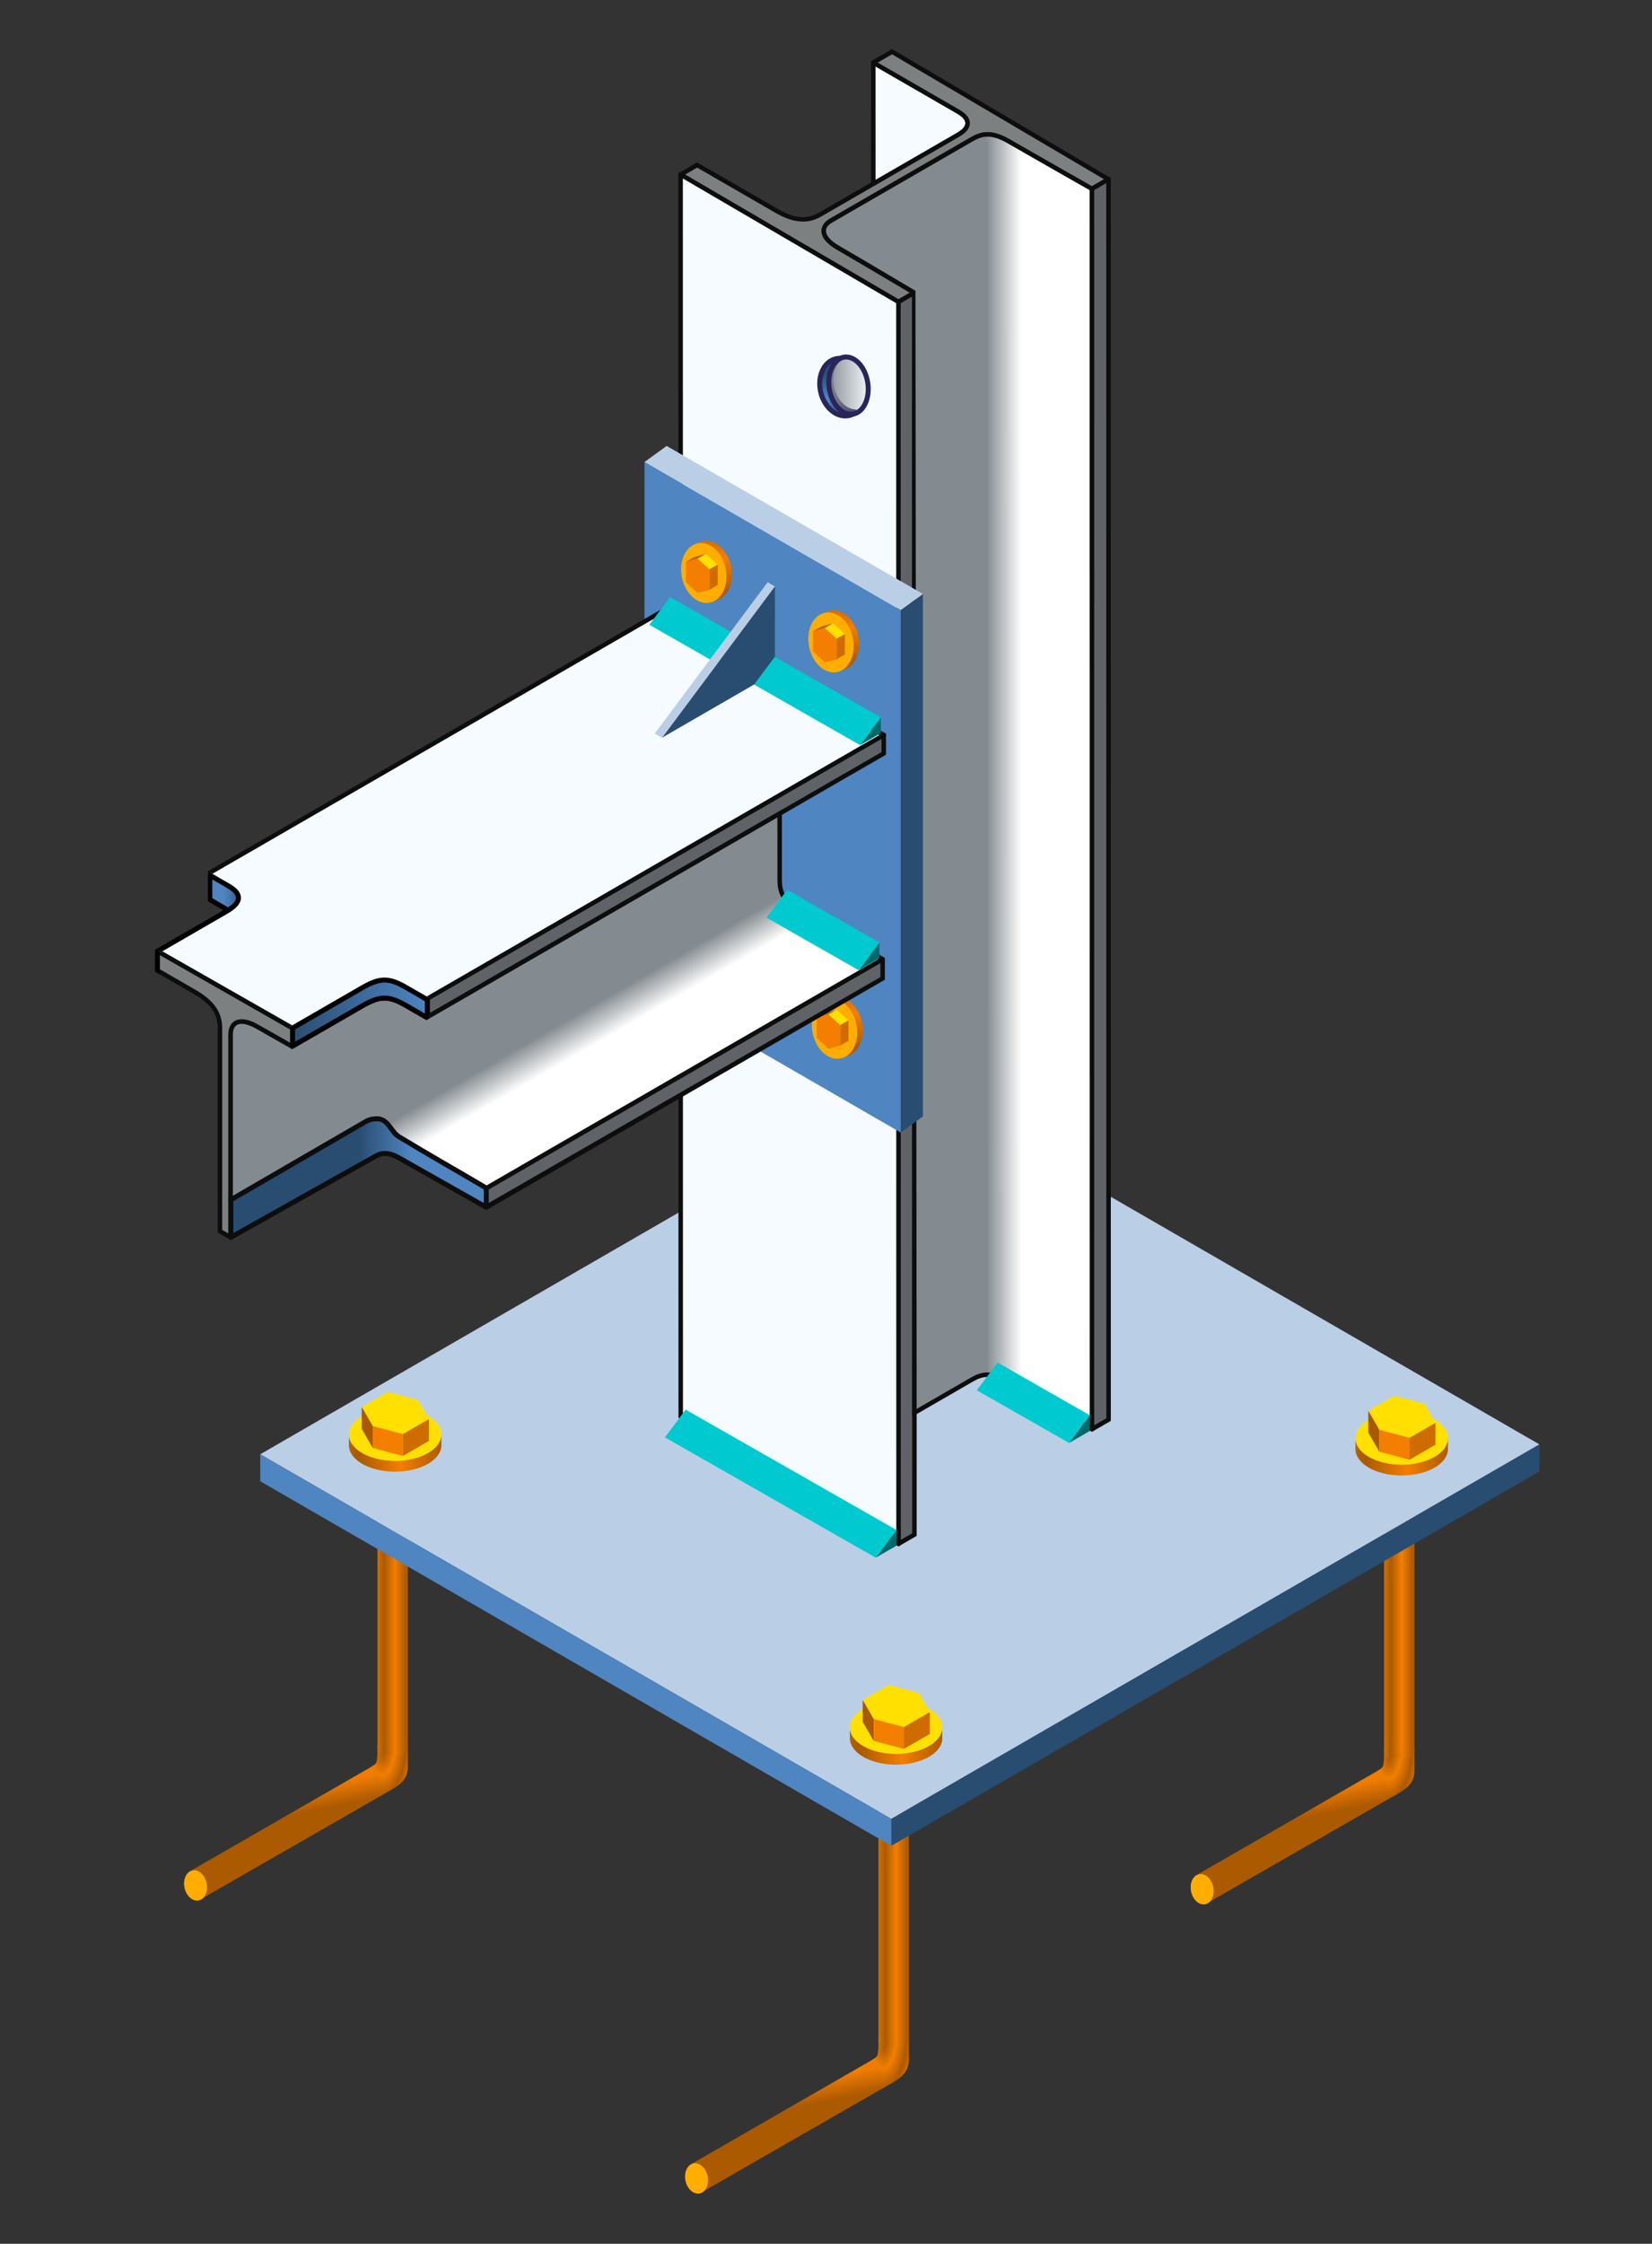<?xml version="1.0" encoding="UTF-8" standalone="no"?>
<svg
   xmlns:dc="http://purl.org/dc/elements/1.1/"
   xmlns:cc="http://creativecommons.org/ns#"
   xmlns:rdf="http://www.w3.org/1999/02/22-rdf-syntax-ns#"
   xmlns:svg="http://www.w3.org/2000/svg"
   xmlns="http://www.w3.org/2000/svg"
   xmlns:xlink="http://www.w3.org/1999/xlink"
   id="Ebene_2"
   data-name="Ebene 2"
   viewBox="0 0 331.5 450"
   version="1.1">
  <rect x="0" y="0" width="331.5" height="450" fill="#333333" stroke="none"/>
  <defs
     id="defs4">
    <linearGradient
       id="linearGradient1815">
      <stop
         style="stop-color:#848b90;stop-opacity:1;"
         offset="0"
         id="stop1811" />
      <stop
         style="stop-color:#848b90;stop-opacity:0;"
         offset="1"
         id="stop1813" />
    </linearGradient>
    <linearGradient
       id="linearGradient1065">
      <stop
         style="stop-color:#294d71;stop-opacity:1"
         offset="0"
         id="stop1061" />
      <stop
         style="stop-color:#4f85c1;stop-opacity:1"
         offset="1"
         id="stop1063" />
    </linearGradient>
    <linearGradient
       id="linearGradient1262">
      <stop
         style="stop-color:#ac5a00;stop-opacity:1"
         offset="0"
         id="stop1258" />
      <stop
         style="stop-color:#f17d00;stop-opacity:1"
         offset="1"
         id="stop1260" />
    </linearGradient>
    <linearGradient
       id="linearGradient1254">
      <stop
         style="stop-color:#ac5a00;stop-opacity:1"
         offset="0"
         id="stop1250" />
      <stop
         style="stop-color:#f27e00;stop-opacity:1"
         offset="1"
         id="stop1252" />
    </linearGradient>
    <linearGradient
       id="linearGradient1242">
      <stop
         style="stop-color:#ab5a00;stop-opacity:1"
         offset="0"
         id="stop1238" />
      <stop
         style="stop-color:#f27e00;stop-opacity:1"
         offset="1"
         id="stop1240" />
    </linearGradient>
    <linearGradient
       id="linearGradient2531">
      <stop
         style="stop-color:#a95900;stop-opacity:1"
         offset="0"
         id="stop2527" />
      <stop
         style="stop-color:#f37e00;stop-opacity:1"
         offset="1"
         id="stop2529" />
    </linearGradient>
    <linearGradient
       id="linearGradient1853-8-2">
      <stop
         style="stop-color:#848b90;stop-opacity:1"
         offset="0"
         id="stop1849" />
      <stop
         style="stop-color:#ffffff;stop-opacity:1"
         offset="1"
         id="stop1851" />
    </linearGradient>
    <style
       id="style2">
      .cls-1 {
        fill: #fff;
        opacity: 0;
      }

      .cls-2 {
        fill: #7c8080;
      }

      .cls-2, .cls-3 {
        stroke: #000;
      }

      .cls-2, .cls-3, .cls-4, .cls-5 {
        stroke-miterlimit: 10;
      }

      .cls-3, .cls-4 {
        fill: none;
      }

      .cls-4, .cls-5 {
        stroke: #fedc80;
      }

      .cls-5 {
        fill: #ffeebf;
      }
    </style>
    <linearGradient
       xlink:href="#linearGradient1853-8-2"
       id="linearGradient1842"
       x1="640.583"
       y1="-6.226"
       x2="644.487"
       y2="0.537"
       gradientUnits="userSpaceOnUse"
       gradientTransform="matrix(0.902,0,0,0.902,-454.517,204.681)" />
    <linearGradient
       xlink:href="#linearGradient1853-8-2"
       id="linearGradient1842-0"
       x1="640.583"
       y1="-6.226"
       x2="644.487"
       y2="0.537"
       gradientUnits="userSpaceOnUse" />
    <linearGradient
       xlink:href="#linearGradient2531"
       id="linearGradient2533"
       x1="898"
       y1="255.875"
       x2="907.531"
       y2="255.938"
       gradientUnits="userSpaceOnUse"
       spreadMethod="reflect"
       gradientTransform="matrix(1,0,0,0.86,0.188,35.677)" />
    <linearGradient
       xlink:href="#linearGradient2531"
       id="linearGradient2588"
       gradientUnits="userSpaceOnUse"
       gradientTransform="matrix(1,0,0,0.86,0.188,35.677)"
       x1="898"
       y1="255.875"
       x2="907.531"
       y2="255.938"
       spreadMethod="reflect" />
    <linearGradient
       xlink:href="#linearGradient2531"
       id="linearGradient2614"
       gradientUnits="userSpaceOnUse"
       gradientTransform="matrix(1,0,0,0.86,0.188,35.677)"
       x1="898"
       y1="255.875"
       x2="907.531"
       y2="255.938"
       spreadMethod="reflect" />
    <linearGradient
       xlink:href="#linearGradient2531"
       id="linearGradient2713"
       x1="1559.443"
       y1="112.284"
       x2="1559.443"
       y2="104.345"
       gradientUnits="userSpaceOnUse"
       gradientTransform="matrix(1.329,0.138,0.033,0.996,-457.969,-196.762)"
       spreadMethod="reflect" />
    <linearGradient
       xlink:href="#linearGradient2531"
       id="linearGradient2763"
       gradientUnits="userSpaceOnUse"
       gradientTransform="matrix(1.329,0.138,0.033,0.996,-457.969,-196.762)"
       x1="1559.443"
       y1="112.284"
       x2="1559.443"
       y2="104.345"
       spreadMethod="reflect" />
    <linearGradient
       xlink:href="#linearGradient2531"
       id="linearGradient2806"
       gradientUnits="userSpaceOnUse"
       gradientTransform="matrix(1.329,0.138,0.033,0.996,-457.969,-196.762)"
       x1="1559.443"
       y1="112.284"
       x2="1559.443"
       y2="104.345"
       spreadMethod="reflect" />
    <linearGradient
       xlink:href="#linearGradient2531"
       id="linearGradient2883"
       gradientUnits="userSpaceOnUse"
       gradientTransform="matrix(1.329,0.138,0.033,0.996,-457.969,-196.762)"
       x1="1559.443"
       y1="112.284"
       x2="1559.443"
       y2="104.345"
       spreadMethod="reflect" />
    <linearGradient
       xlink:href="#linearGradient2531"
       id="linearGradient2763-9"
       gradientUnits="userSpaceOnUse"
       gradientTransform="matrix(0.393,0.041,0.01,0.295,16.133,231.434)"
       x1="1559.443"
       y1="112.284"
       x2="1559.443"
       y2="104.345"
       spreadMethod="reflect" />
    <linearGradient
       xlink:href="#linearGradient1242"
       id="linearGradient2614-4"
       gradientUnits="userSpaceOnUse"
       gradientTransform="matrix(0.193,0,0,0.166,480.306,224.353)"
       x1="898.59"
       y1="495.394"
       x2="906.057"
       y2="495.394"
       spreadMethod="reflect" />
    <linearGradient
       xlink:href="#linearGradient1262"
       id="linearGradient1228"
       x1="652.787"
       y1="315.335"
       x2="652.179"
       y2="312.319"
       gradientUnits="userSpaceOnUse" />
    <radialGradient
       xlink:href="#linearGradient1254"
       id="radialGradient1236"
       cx="651.505"
       cy="309.84"
       fx="651.505"
       fy="309.84"
       r="2.391"
       gradientTransform="matrix(-0.106,1.144,-0.591,-0.055,905.786,-418.638)"
       gradientUnits="userSpaceOnUse"
       spreadMethod="reflect" />
    <radialGradient
       xlink:href="#linearGradient1254"
       id="radialGradient1236-9"
       cx="651.505"
       cy="309.84"
       fx="651.505"
       fy="309.84"
       r="2.391"
       gradientTransform="matrix(-0.106,1.144,-0.591,-0.055,905.786,-418.638)"
       gradientUnits="userSpaceOnUse"
       spreadMethod="reflect" />
    <linearGradient
       xlink:href="#linearGradient1262"
       id="linearGradient1228-6"
       x1="652.787"
       y1="315.335"
       x2="652.179"
       y2="312.319"
       gradientUnits="userSpaceOnUse" />
    <linearGradient
       xlink:href="#linearGradient2531"
       id="linearGradient1378"
       gradientUnits="userSpaceOnUse"
       gradientTransform="matrix(0.393,0.041,0.01,0.295,16.133,231.434)"
       x1="1559.443"
       y1="112.284"
       x2="1559.443"
       y2="104.345"
       spreadMethod="reflect" />
    <linearGradient
       xlink:href="#linearGradient1242"
       id="linearGradient1380"
       gradientUnits="userSpaceOnUse"
       gradientTransform="matrix(0.193,0,0,0.166,480.306,224.353)"
       x1="898.59"
       y1="495.394"
       x2="906.057"
       y2="495.394"
       spreadMethod="reflect" />
    <radialGradient
       xlink:href="#linearGradient1254"
       id="radialGradient1236-7"
       cx="651.505"
       cy="309.84"
       fx="651.505"
       fy="309.84"
       r="2.391"
       gradientTransform="matrix(-0.106,1.144,-0.591,-0.055,905.786,-418.638)"
       gradientUnits="userSpaceOnUse"
       spreadMethod="reflect" />
    <linearGradient
       xlink:href="#linearGradient1262"
       id="linearGradient1228-9"
       x1="652.787"
       y1="315.335"
       x2="652.179"
       y2="312.319"
       gradientUnits="userSpaceOnUse" />
    <linearGradient
       xlink:href="#linearGradient2531"
       id="linearGradient1442"
       gradientUnits="userSpaceOnUse"
       gradientTransform="matrix(0.393,0.041,0.01,0.295,16.133,231.434)"
       x1="1559.443"
       y1="112.284"
       x2="1559.443"
       y2="104.345"
       spreadMethod="reflect" />
    <linearGradient
       xlink:href="#linearGradient1242"
       id="linearGradient1444"
       gradientUnits="userSpaceOnUse"
       gradientTransform="matrix(0.193,0,0,0.166,480.306,224.353)"
       x1="898.59"
       y1="495.394"
       x2="906.057"
       y2="495.394"
       spreadMethod="reflect" />
    <linearGradient
       xlink:href="#linearGradient1065"
       id="linearGradient1102-2-4-9"
       gradientUnits="userSpaceOnUse"
       x1="58.208"
       y1="203.359"
       x2="86.25"
       y2="203.359" />
    <linearGradient
       xlink:href="#linearGradient1065"
       id="linearGradient1760"
       x1="-45.666"
       y1="201.664"
       x2="-49.872"
       y2="201.664"
       gradientUnits="userSpaceOnUse"
       gradientTransform="translate(94.846,-22.793)" />
    <linearGradient
       xlink:href="#linearGradient1065"
       id="linearGradient2806-8"
       gradientUnits="userSpaceOnUse"
       gradientTransform="matrix(1.202,0.12,0.03,0.863,-1703.815,-201.286)"
       x1="1559.188"
       y1="111.63"
       x2="1556.416"
       y2="107.45"
       spreadMethod="reflect" />
    <linearGradient
       xlink:href="#linearGradient1815"
       id="linearGradient1817"
       x1="165.813"
       y1="77.337"
       x2="174.722"
       y2="77.337"
       gradientUnits="userSpaceOnUse" />
    <linearGradient
       xlink:href="#linearGradient1065"
       id="linearGradient1027"
       x1="71.928"
       y1="236.248"
       x2="82.551"
       y2="236.248"
       gradientUnits="userSpaceOnUse" />
  </defs>
  <g
     id="g1271-6"
     transform="matrix(1.538,0,0,1.538,-726.39,-123.656)">
    <path
       style="fill:none;stroke:#000000;stroke-width:1px;stroke-linecap:butt;stroke-linejoin:miter;stroke-opacity:1"
       d="m 654.941,265.904 c 0,2.5 0,46 0,46 l -25.266,14.588"
       id="path1060-8" />
    <path
       id="path2685-8-4"
       style="opacity:1;fill:url(#linearGradient1378);fill-opacity:1;fill-rule:evenodd;stroke:none;stroke-width:0.378;stroke-linecap:square;stroke-linejoin:bevel;stroke-miterlimit:2;stroke-dasharray:none;stroke-opacity:1;paint-order:normal"
       d="m 630.641,326.91 a 1.992,1.47 78.253 0 1 -1.429,1.811 1.992,1.47 78.253 0 1 -1.559,-2.122 1.992,1.47 78.253 0 1 1.429,-1.811 1.992,1.47 78.253 0 1 1.559,2.122 z" />
    <path
       id="path994-3-06-1-8"
       style="fill:#ffe000;fill-opacity:1;fill-rule:evenodd;stroke-width:0.167;stroke-linecap:square;stroke-miterlimit:10;paint-order:fill markers stroke"
       transform="scale(-1,1)"
       d="m -652.88,265.386 a 1.981,1.134 0 0 1 -1.981,1.134 1.981,1.134 0 0 1 -1.981,-1.134 1.981,1.134 0 0 1 1.981,-1.134 1.981,1.134 0 0 1 1.981,1.134 z" />
    <path
       style="fill:url(#radialGradient1236-9);fill-opacity:1;stroke:none;stroke-width:1px;stroke-linecap:butt;stroke-linejoin:miter;stroke-opacity:1"
       d="m 652.875,308.5 h 3.969 v 2.781 c 0,2.078 -1.647,2.702 -3.625,3.844 l -1.156,-3.844 c 0.793,-0.458 0.812,-0.438 0.812,-2.781 z"
       id="path1158-4" />
    <path
       style="fill:url(#linearGradient1380);fill-opacity:1;fill-rule:evenodd;stroke:none;stroke-width:0.21;stroke-linecap:square;stroke-miterlimit:10;paint-order:fill markers stroke"
       d="m 652.88,265.386 c -2.7e-4,0.626 0.887,1.134 1.981,1.134 1.094,-9e-5 1.981,-0.508 1.981,-1.134 v 43.245 c 2.6e-4,0.626 -0.887,1.134 -1.981,1.134 -1.094,7e-5 -1.982,-0.508 -1.981,-1.134 z"
       id="path1082-3-74-5-4" />
    <path
       style="fill:url(#linearGradient1228-6);fill-opacity:1;stroke:none;stroke-width:1px;stroke-linecap:butt;stroke-linejoin:miter;stroke-opacity:1"
       d="m 628.578,324.812 1.036,3.866 23.859,-13.697 -1.192,-3.809 z"
       id="path1220-0" />
    <path
       id="path2685-1-8-9"
       style="opacity:1;fill:#ffad00;fill-opacity:1;fill-rule:evenodd;stroke:none;stroke-width:0.378;stroke-linecap:square;stroke-linejoin:bevel;stroke-miterlimit:2;stroke-dasharray:none;stroke-opacity:1;paint-order:normal"
       d="m 630.641,326.91 a 1.992,1.47 78.253 0 1 -1.429,1.811 1.992,1.47 78.253 0 1 -1.559,-2.122 1.992,1.47 78.253 0 1 1.429,-1.811 1.992,1.47 78.253 0 1 1.559,2.122 z" />
  </g>
  <g
     id="g1271"
     transform="matrix(1.538,0,0,1.538,-827.849,-65.659)">
    <path
       style="fill:none;stroke:#000000;stroke-width:1px;stroke-linecap:butt;stroke-linejoin:miter;stroke-opacity:1"
       d="m 654.941,265.904 c 0,2.5 0,46 0,46 l -25.266,14.588"
       id="path1060" />
    <path
       id="path2685-8"
       style="opacity:1;fill:url(#linearGradient2763-9);fill-opacity:1;fill-rule:evenodd;stroke:none;stroke-width:0.378;stroke-linecap:square;stroke-linejoin:bevel;stroke-miterlimit:2;stroke-dasharray:none;stroke-opacity:1;paint-order:normal"
       d="m 630.641,326.91 a 1.992,1.47 78.253 0 1 -1.429,1.811 1.992,1.47 78.253 0 1 -1.559,-2.122 1.992,1.47 78.253 0 1 1.429,-1.811 1.992,1.47 78.253 0 1 1.559,2.122 z" />
    <path
       id="path994-3-06-1"
       style="fill:#ffe000;fill-opacity:1;fill-rule:evenodd;stroke-width:0.167;stroke-linecap:square;stroke-miterlimit:10;paint-order:fill markers stroke"
       transform="scale(-1,1)"
       d="m -652.88,265.386 a 1.981,1.134 0 0 1 -1.981,1.134 1.981,1.134 0 0 1 -1.981,-1.134 1.981,1.134 0 0 1 1.981,-1.134 1.981,1.134 0 0 1 1.981,1.134 z" />
    <path
       style="fill:url(#radialGradient1236);fill-opacity:1;stroke:none;stroke-width:1px;stroke-linecap:butt;stroke-linejoin:miter;stroke-opacity:1"
       d="m 652.875,308.5 h 3.969 v 2.781 c 0,2.078 -1.647,2.702 -3.625,3.844 l -1.156,-3.844 c 0.793,-0.458 0.812,-0.438 0.812,-2.781 z"
       id="path1158" />
    <path
       style="fill:url(#linearGradient2614-4);fill-opacity:1;fill-rule:evenodd;stroke:none;stroke-width:0.21;stroke-linecap:square;stroke-miterlimit:10;paint-order:fill markers stroke"
       d="m 652.88,265.386 c -2.7e-4,0.626 0.887,1.134 1.981,1.134 1.094,-9e-5 1.981,-0.508 1.981,-1.134 v 43.245 c 2.6e-4,0.626 -0.887,1.134 -1.981,1.134 -1.094,7e-5 -1.982,-0.508 -1.981,-1.134 z"
       id="path1082-3-74-5" />
    <path
       style="fill:url(#linearGradient1228);fill-opacity:1;stroke:none;stroke-width:1px;stroke-linecap:butt;stroke-linejoin:miter;stroke-opacity:1"
       d="m 628.578,324.812 1.036,3.866 23.859,-13.697 -1.192,-3.809 z"
       id="path1220" />
    <path
       id="path2685-1-8"
       style="opacity:1;fill:#ffad00;fill-opacity:1;fill-rule:evenodd;stroke:none;stroke-width:0.378;stroke-linecap:square;stroke-linejoin:bevel;stroke-miterlimit:2;stroke-dasharray:none;stroke-opacity:1;paint-order:normal"
       d="m 630.641,326.91 a 1.992,1.47 78.253 0 1 -1.429,1.811 1.992,1.47 78.253 0 1 -1.559,-2.122 1.992,1.47 78.253 0 1 1.429,-1.811 1.992,1.47 78.253 0 1 1.559,2.122 z" />
  </g>
  <g
     id="g1271-5"
     transform="matrix(1.538,0,0,1.538,-928.378,-124.421)">
    <path
       style="fill:none;stroke:#000000;stroke-width:1px;stroke-linecap:butt;stroke-linejoin:miter;stroke-opacity:1"
       d="m 654.941,265.904 c 0,2.5 0,46 0,46 l -25.266,14.588"
       id="path1060-5" />
    <path
       id="path2685-8-48"
       style="opacity:1;fill:url(#linearGradient1442);fill-opacity:1;fill-rule:evenodd;stroke:none;stroke-width:0.378;stroke-linecap:square;stroke-linejoin:bevel;stroke-miterlimit:2;stroke-dasharray:none;stroke-opacity:1;paint-order:normal"
       d="m 630.641,326.91 a 1.992,1.47 78.253 0 1 -1.429,1.811 1.992,1.47 78.253 0 1 -1.559,-2.122 1.992,1.47 78.253 0 1 1.429,-1.811 1.992,1.47 78.253 0 1 1.559,2.122 z" />
    <path
       id="path994-3-06-1-1"
       style="fill:#ffe000;fill-opacity:1;fill-rule:evenodd;stroke-width:0.167;stroke-linecap:square;stroke-miterlimit:10;paint-order:fill markers stroke"
       transform="scale(-1,1)"
       d="m -652.88,265.386 a 1.981,1.134 0 0 1 -1.981,1.134 1.981,1.134 0 0 1 -1.981,-1.134 1.981,1.134 0 0 1 1.981,-1.134 1.981,1.134 0 0 1 1.981,1.134 z" />
    <path
       style="fill:url(#radialGradient1236-7);fill-opacity:1;stroke:none;stroke-width:1px;stroke-linecap:butt;stroke-linejoin:miter;stroke-opacity:1"
       d="m 652.875,308.5 h 3.969 v 2.781 c 0,2.078 -1.647,2.702 -3.625,3.844 l -1.156,-3.844 c 0.793,-0.458 0.812,-0.438 0.812,-2.781 z"
       id="path1158-7" />
    <path
       style="fill:url(#linearGradient1444);fill-opacity:1;fill-rule:evenodd;stroke:none;stroke-width:0.21;stroke-linecap:square;stroke-miterlimit:10;paint-order:fill markers stroke"
       d="m 652.88,265.386 c -2.7e-4,0.626 0.887,1.134 1.981,1.134 1.094,-9e-5 1.981,-0.508 1.981,-1.134 v 43.245 c 2.6e-4,0.626 -0.887,1.134 -1.981,1.134 -1.094,7e-5 -1.982,-0.508 -1.981,-1.134 z"
       id="path1082-3-74-5-6" />
    <path
       style="fill:url(#linearGradient1228-9);fill-opacity:1;stroke:none;stroke-width:1px;stroke-linecap:butt;stroke-linejoin:miter;stroke-opacity:1"
       d="m 628.578,324.812 1.036,3.866 23.859,-13.697 -1.192,-3.809 z"
       id="path1220-9" />
    <path
       id="path2685-1-8-8"
       style="opacity:1;fill:#ffad00;fill-opacity:1;fill-rule:evenodd;stroke:none;stroke-width:0.378;stroke-linecap:square;stroke-linejoin:bevel;stroke-miterlimit:2;stroke-dasharray:none;stroke-opacity:1;paint-order:normal"
       d="m 630.641,326.91 a 1.992,1.47 78.253 0 1 -1.429,1.811 1.992,1.47 78.253 0 1 -1.559,-2.122 1.992,1.47 78.253 0 1 1.429,-1.811 1.992,1.47 78.253 0 1 1.559,2.122 z" />
  </g>
  <g
     id="g1065"
     transform="matrix(0.902,0,0,0.902,-637.807,122.086)">
    <path
       id="path2887"
       style="fill:#bacfe6;fill-opacity:1;stroke:none;stroke-width:1px;stroke-linecap:butt;stroke-linejoin:miter;stroke-opacity:1"
       d="M 909.188,104.752 765,188 905.391,269.055 1049.58,185.807 Z" />
    <path
       style="fill:#4f85c1;fill-opacity:1;stroke:none;stroke-width:1px;stroke-linecap:butt;stroke-linejoin:miter;stroke-opacity:1"
       d="m 765,188 -3e-5,6 140.391,81.055 v -6 z"
       id="path1008" />
    <path
       style="fill:#294d71;fill-opacity:1;stroke:none;stroke-width:1px;stroke-linecap:butt;stroke-linejoin:miter;stroke-opacity:1"
       d="m 905.391,275.055 144.189,-83.248 v -6 l -144.189,83.248 z"
       id="path1010" />
  </g>
  <g
     id="g2043-9"
     transform="matrix(0.451,0.781,0.781,-0.451,-86.06,-387.997)"
     style="opacity:1">
    <path
       style="color:#000000;font-style:normal;font-variant:normal;font-weight:normal;font-stretch:normal;font-size:medium;line-height:normal;font-family:sans-serif;font-variant-ligatures:normal;font-variant-position:normal;font-variant-caps:normal;font-variant-numeric:normal;font-variant-alternates:normal;font-variant-east-asian:normal;font-feature-settings:normal;font-variation-settings:normal;text-indent:0;text-align:start;text-decoration:none;text-decoration-line:none;text-decoration-style:solid;text-decoration-color:#000000;letter-spacing:normal;word-spacing:normal;text-transform:none;writing-mode:lr-tb;direction:ltr;text-orientation:mixed;dominant-baseline:auto;baseline-shift:baseline;text-anchor:start;white-space:normal;shape-padding:0;shape-margin:0;inline-size:0;clip-rule:nonzero;display:inline;overflow:visible;visibility:visible;isolation:auto;mix-blend-mode:normal;color-interpolation:sRGB;color-interpolation-filters:linearRGB;solid-color:#000000;solid-opacity:1;vector-effect:none;fill:#f6fbff;fill-opacity:1;fill-rule:nonzero;stroke:none;stroke-width:1px;stroke-linecap:butt;stroke-linejoin:miter;stroke-miterlimit:4;stroke-dasharray:none;stroke-dashoffset:0;stroke-opacity:1;color-rendering:auto;image-rendering:auto;shape-rendering:auto;text-rendering:auto;enable-background:accumulate;stop-color:#000000"
       d="m 552.847,15.319 -23.354,13.48 c 0,0 15.439,8.914 18.906,10.916 2.78,1.605 4.447,0.662 4.447,-2.566 z"
       id="path1904-0" />
    <path
       id="path1906-1"
       style="color:#000000;font-style:normal;font-variant:normal;font-weight:normal;font-stretch:normal;font-size:medium;line-height:normal;font-family:sans-serif;font-variant-ligatures:normal;font-variant-position:normal;font-variant-caps:normal;font-variant-numeric:normal;font-variant-alternates:normal;font-variant-east-asian:normal;font-feature-settings:normal;font-variation-settings:normal;text-indent:0;text-align:start;text-decoration:none;text-decoration-line:none;text-decoration-style:solid;text-decoration-color:#000000;letter-spacing:normal;word-spacing:normal;text-transform:none;writing-mode:lr-tb;direction:ltr;text-orientation:mixed;dominant-baseline:auto;baseline-shift:baseline;text-anchor:start;white-space:normal;shape-padding:0;shape-margin:0;inline-size:0;clip-rule:nonzero;display:inline;overflow:visible;visibility:visible;isolation:auto;mix-blend-mode:normal;color-interpolation:sRGB;color-interpolation-filters:linearRGB;solid-color:#000000;solid-opacity:1;vector-effect:none;fill:#0d0d0e;fill-opacity:1;fill-rule:nonzero;stroke:none;stroke-width:1px;stroke-linecap:butt;stroke-linejoin:miter;stroke-miterlimit:4;stroke-dasharray:none;stroke-dashoffset:0;stroke-opacity:1;color-rendering:auto;image-rendering:auto;shape-rendering:auto;text-rendering:auto;enable-background:accumulate;stop-color:#000000"
       d="m 553.348,14.453 -0.75,0.434 -23.604,13.623 v 0.578 l 0.25,0.145 c 0,0 15.439,8.914 18.906,10.916 1.464,0.845 2.771,1.099 3.764,0.529 0.993,-0.57 1.434,-1.829 1.434,-3.529 z m -1,1.732 v 20.963 c 0,1.528 -0.394,2.355 -0.93,2.662 -0.536,0.307 -1.452,0.232 -2.768,-0.527 -3.33,-1.922 -17.021,-9.827 -18.156,-10.482 z" />
    <path
       style="color:#000000;font-style:normal;font-variant:normal;font-weight:normal;font-stretch:normal;font-size:medium;line-height:normal;font-family:sans-serif;font-variant-ligatures:normal;font-variant-position:normal;font-variant-caps:normal;font-variant-numeric:normal;font-variant-alternates:normal;font-variant-east-asian:normal;font-feature-settings:normal;font-variation-settings:normal;text-indent:0;text-align:start;text-decoration:none;text-decoration-line:none;text-decoration-style:solid;text-decoration-color:#000000;letter-spacing:normal;word-spacing:normal;text-transform:none;writing-mode:lr-tb;direction:ltr;text-orientation:mixed;dominant-baseline:auto;baseline-shift:baseline;text-anchor:start;white-space:normal;shape-padding:0;shape-margin:0;inline-size:0;clip-rule:nonzero;display:inline;overflow:visible;visibility:visible;isolation:auto;mix-blend-mode:normal;color-interpolation:sRGB;color-interpolation-filters:linearRGB;solid-color:#000000;solid-opacity:1;vector-effect:none;fill:#7c8080;fill-opacity:1;fill-rule:nonzero;stroke:none;stroke-width:1;stroke-linecap:square;stroke-linejoin:miter;stroke-miterlimit:2;stroke-dasharray:none;stroke-dashoffset:0;stroke-opacity:1;paint-order:normal;color-rendering:auto;image-rendering:auto;shape-rendering:auto;text-rendering:auto;enable-background:accumulate;stop-color:#000000"
       d="m 578.138,56.879 c 0,0 -13.282,-7.787 -18.414,-10.75 -3.905,-2.255 -4.494,-4.34 -4.494,-6.941 V 3.069 c 0,-2.478 1.8,-4.074 6.049,-1.621 4.248,2.453 17.102,9.672 17.102,9.672 V 7.04 L 529.625,-20.775 v 4.248 c 0,0 13.837,7.989 17.635,10.182 3.798,2.193 5.588,4.596 5.588,7.996 V 37.149 c 0,3.229 -1.668,4.171 -4.447,2.566 -3.467,-2.002 -18.906,-10.916 -18.906,-10.916 v 4.834 l 48.645,27.51 z"
       id="path1910-9" />
    <path
       id="path1912-8"
       style="color:#000000;font-style:normal;font-variant:normal;font-weight:normal;font-stretch:normal;font-size:medium;line-height:normal;font-family:sans-serif;font-variant-ligatures:normal;font-variant-position:normal;font-variant-caps:normal;font-variant-numeric:normal;font-variant-alternates:normal;font-variant-east-asian:normal;font-feature-settings:normal;font-variation-settings:normal;text-indent:0;text-align:start;text-decoration:none;text-decoration-line:none;text-decoration-style:solid;text-decoration-color:#000000;letter-spacing:normal;word-spacing:normal;text-transform:none;writing-mode:lr-tb;direction:ltr;text-orientation:mixed;dominant-baseline:auto;baseline-shift:baseline;text-anchor:start;white-space:normal;shape-padding:0;shape-margin:0;inline-size:0;clip-rule:nonzero;display:inline;overflow:visible;visibility:visible;isolation:auto;mix-blend-mode:normal;color-interpolation:sRGB;color-interpolation-filters:linearRGB;solid-color:#000000;solid-opacity:1;vector-effect:none;fill:#0d0d0e;fill-opacity:1;fill-rule:nonzero;stroke:none;stroke-width:1;stroke-linecap:square;stroke-linejoin:miter;stroke-miterlimit:2;stroke-dasharray:none;stroke-dashoffset:0;stroke-opacity:1;paint-order:normal;color-rendering:auto;image-rendering:auto;shape-rendering:auto;text-rendering:auto;enable-background:accumulate;stop-color:#000000"
       d="m 529.625,-21.352 -0.5,0.289 v 4.824 l 0.25,0.145 c 0,0 13.837,7.989 17.635,10.182 3.72,2.148 5.338,4.338 5.338,7.562 V 37.148 c 0,1.528 -0.394,2.355 -0.93,2.662 -0.536,0.307 -1.452,0.232 -2.768,-0.527 -3.467,-2.002 -18.906,-10.916 -18.906,-10.916 l -0.75,0.432 v 5.127 l 49.158,27.799 -0.006,-0.008 0.492,-0.283 V 56.594 l -0.248,-0.146 c 0,0 -13.279,-7.784 -18.416,-10.75 -1.904,-1.099 -2.946,-2.126 -3.525,-3.154 -0.579,-1.028 -0.719,-2.092 -0.719,-3.355 V 3.068 c 0,-1.118 0.364,-1.887 1.121,-2.197 0.757,-0.31 2.121,-0.178 4.178,1.01 4.259,2.459 17.105,9.674 17.105,9.674 l 0.746,0.42 V 6.75 Z m 0.5,1.438 47.756,27.244 v 2.934 c -1.031,-0.579 -12.298,-6.908 -16.352,-9.248 -2.191,-1.265 -3.851,-1.562 -5.057,-1.068 -1.206,0.494 -1.742,1.761 -1.742,3.121 V 39.188 c 0,1.338 0.156,2.617 0.848,3.846 0.692,1.229 1.896,2.374 3.896,3.529 5.058,2.92 17.817,10.4 18.164,10.604 v 3.119 L 529.994,33.342 v -3.676 c 1.135,0.655 14.827,8.56 18.156,10.482 1.464,0.845 2.771,1.099 3.764,0.529 0.993,-0.57 1.434,-1.829 1.434,-3.529 V 1.65 c 0,-3.575 -1.962,-6.19 -5.838,-8.428 -3.744,-2.162 -17.003,-9.816 -17.385,-10.037 z" />
    <path
       style="color:#000000;font-style:normal;font-variant:normal;font-weight:normal;font-stretch:normal;font-size:medium;line-height:normal;font-family:sans-serif;font-variant-ligatures:normal;font-variant-position:normal;font-variant-caps:normal;font-variant-numeric:normal;font-variant-alternates:normal;font-variant-east-asian:normal;font-feature-settings:normal;font-variation-settings:normal;text-indent:0;text-align:start;text-decoration:none;text-decoration-line:none;text-decoration-style:solid;text-decoration-color:#000000;letter-spacing:normal;word-spacing:normal;text-transform:none;writing-mode:lr-tb;direction:ltr;text-orientation:mixed;dominant-baseline:auto;baseline-shift:baseline;text-anchor:start;white-space:normal;shape-padding:0;shape-margin:0;inline-size:0;clip-rule:nonzero;display:inline;overflow:visible;visibility:visible;isolation:auto;mix-blend-mode:normal;color-interpolation:sRGB;color-interpolation-filters:linearRGB;solid-color:#000000;solid-opacity:1;vector-effect:none;fill:#5f6367;fill-opacity:1;fill-rule:nonzero;stroke:none;stroke-width:1px;stroke-linecap:butt;stroke-linejoin:miter;stroke-miterlimit:4;stroke-dasharray:none;stroke-dashoffset:0;stroke-opacity:1;color-rendering:auto;image-rendering:auto;shape-rendering:auto;text-rendering:auto;enable-background:accumulate;stop-color:#000000"
       d="M 578.138,56.879 816.965,-81.007 v 4.264 L 578.138,61.143 Z"
       id="path1916-7" />
    <path
       id="path1918-2"
       style="color:#000000;font-style:normal;font-variant:normal;font-weight:normal;font-stretch:normal;font-size:medium;line-height:normal;font-family:sans-serif;font-variant-ligatures:normal;font-variant-position:normal;font-variant-caps:normal;font-variant-numeric:normal;font-variant-alternates:normal;font-variant-east-asian:normal;font-feature-settings:normal;font-variation-settings:normal;text-indent:0;text-align:start;text-decoration:none;text-decoration-line:none;text-decoration-style:solid;text-decoration-color:#000000;letter-spacing:normal;word-spacing:normal;text-transform:none;writing-mode:lr-tb;direction:ltr;text-orientation:mixed;dominant-baseline:auto;baseline-shift:baseline;text-anchor:start;white-space:normal;shape-padding:0;shape-margin:0;inline-size:0;clip-rule:nonzero;display:inline;overflow:visible;visibility:visible;isolation:auto;mix-blend-mode:normal;color-interpolation:sRGB;color-interpolation-filters:linearRGB;solid-color:#000000;solid-opacity:1;vector-effect:none;fill:#0d0d0e;fill-opacity:1;fill-rule:nonzero;stroke:none;stroke-width:1px;stroke-linecap:butt;stroke-linejoin:miter;stroke-miterlimit:4;stroke-dasharray:none;stroke-dashoffset:0;stroke-opacity:1;color-rendering:auto;image-rendering:auto;shape-rendering:auto;text-rendering:auto;enable-background:accumulate;stop-color:#000000"
       d="M 817.002,-81.607 577.639,56.59 v 0.289 4.545 l 0.508,0.293 1.209,-0.699 0.34,-0.195 237.811,-137.302 v -4.836 z m -0.496,1.441 v 3.109 L 578.639,60.277 v -3.109 z" />
    <path
       style="color:#000000;font-style:normal;font-variant:normal;font-weight:normal;font-stretch:normal;font-size:medium;line-height:normal;font-family:sans-serif;font-variant-ligatures:normal;font-variant-position:normal;font-variant-caps:normal;font-variant-numeric:normal;font-variant-alternates:normal;font-variant-east-asian:normal;font-feature-settings:normal;font-variation-settings:normal;text-indent:0;text-align:start;text-decoration:none;text-decoration-line:none;text-decoration-style:solid;text-decoration-color:#000000;letter-spacing:normal;word-spacing:normal;text-transform:none;writing-mode:lr-tb;direction:ltr;text-orientation:mixed;dominant-baseline:auto;baseline-shift:baseline;text-anchor:start;white-space:normal;shape-padding:0;shape-margin:0;inline-size:0;clip-rule:nonzero;display:inline;overflow:visible;visibility:visible;isolation:auto;mix-blend-mode:normal;color-interpolation:sRGB;color-interpolation-filters:linearRGB;solid-color:#000000;solid-opacity:1;vector-effect:none;fill:#5f6367;fill-opacity:1;fill-rule:nonzero;stroke:none;stroke-width:1px;stroke-linecap:butt;stroke-linejoin:miter;stroke-miterlimit:4;stroke-dasharray:none;stroke-dashoffset:0;stroke-opacity:1;color-rendering:auto;image-rendering:auto;shape-rendering:auto;text-rendering:auto;enable-background:accumulate;stop-color:#000000"
       d="M 578.381,6.856 817.602,-131.258 v 4.264 L 578.381,11.12 Z"
       id="path1922-1" />
    <path
       id="path1924-1"
       style="color:#000000;font-style:normal;font-variant:normal;font-weight:normal;font-stretch:normal;font-size:medium;line-height:normal;font-family:sans-serif;font-variant-ligatures:normal;font-variant-position:normal;font-variant-caps:normal;font-variant-numeric:normal;font-variant-alternates:normal;font-variant-east-asian:normal;font-feature-settings:normal;font-variation-settings:normal;text-indent:0;text-align:start;text-decoration:none;text-decoration-line:none;text-decoration-style:solid;text-decoration-color:#000000;letter-spacing:normal;word-spacing:normal;text-transform:none;writing-mode:lr-tb;direction:ltr;text-orientation:mixed;dominant-baseline:auto;baseline-shift:baseline;text-anchor:start;white-space:normal;shape-padding:0;shape-margin:0;inline-size:0;clip-rule:nonzero;display:inline;overflow:visible;visibility:visible;isolation:auto;mix-blend-mode:normal;color-interpolation:sRGB;color-interpolation-filters:linearRGB;solid-color:#000000;solid-opacity:1;vector-effect:none;fill:#0d0d0e;fill-opacity:1;fill-rule:nonzero;stroke:none;stroke-width:1px;stroke-linecap:butt;stroke-linejoin:miter;stroke-miterlimit:4;stroke-dasharray:none;stroke-dashoffset:0;stroke-opacity:1;color-rendering:auto;image-rendering:auto;shape-rendering:auto;text-rendering:auto;enable-background:accumulate;stop-color:#000000"
       d="M 817.392,-131.714 577.881,6.566 V 6.855 11.986 L 818.05,-126.677 v -4.658 z m -0.342,1.352 v 3.109 L 578.881,10.254 V 7.145 Z" />
    <path
       style="color:#000000;font-style:normal;font-variant:normal;font-weight:normal;font-stretch:normal;font-size:medium;line-height:normal;font-family:sans-serif;font-variant-ligatures:normal;font-variant-position:normal;font-variant-caps:normal;font-variant-numeric:normal;font-variant-alternates:normal;font-variant-east-asian:normal;font-feature-settings:normal;font-variation-settings:normal;text-indent:0;text-align:start;text-decoration:none;text-decoration-line:none;text-decoration-style:solid;text-decoration-color:#000000;letter-spacing:normal;word-spacing:normal;text-transform:none;writing-mode:lr-tb;direction:ltr;text-orientation:mixed;dominant-baseline:auto;baseline-shift:baseline;text-anchor:start;white-space:normal;shape-padding:0;shape-margin:0;inline-size:0;clip-rule:nonzero;display:inline;overflow:visible;visibility:visible;isolation:auto;mix-blend-mode:normal;color-interpolation:sRGB;color-interpolation-filters:linearRGB;solid-color:#000000;solid-opacity:1;vector-effect:none;fill:#f6fbff;fill-opacity:1;fill-rule:nonzero;stroke:none;stroke-width:1px;stroke-linecap:butt;stroke-linejoin:miter;stroke-miterlimit:4;stroke-dasharray:none;stroke-dashoffset:0;stroke-opacity:1;color-rendering:auto;image-rendering:auto;shape-rendering:auto;text-rendering:auto;enable-background:accumulate;stop-color:#000000"
       d="m 529.625,-20.775 238.961,-137.964 24.378,13.907 24.378,13.907 L 578.381,7.04 Z"
       id="path1928-0" />
    <path
       id="path1930-3"
       style="color:#000000;font-style:normal;font-variant:normal;font-weight:normal;font-stretch:normal;font-size:medium;line-height:normal;font-family:sans-serif;font-variant-ligatures:normal;font-variant-position:normal;font-variant-caps:normal;font-variant-numeric:normal;font-variant-alternates:normal;font-variant-east-asian:normal;font-feature-settings:normal;font-variation-settings:normal;text-indent:0;text-align:start;text-decoration:none;text-decoration-line:none;text-decoration-style:solid;text-decoration-color:#000000;letter-spacing:normal;word-spacing:normal;text-transform:none;writing-mode:lr-tb;direction:ltr;text-orientation:mixed;dominant-baseline:auto;baseline-shift:baseline;text-anchor:start;white-space:normal;shape-padding:0;shape-margin:0;inline-size:0;clip-rule:nonzero;display:inline;overflow:visible;visibility:visible;isolation:auto;mix-blend-mode:normal;color-interpolation:sRGB;color-interpolation-filters:linearRGB;solid-color:#000000;solid-opacity:1;vector-effect:none;fill:#0d0d0e;fill-opacity:1;fill-rule:nonzero;stroke:none;stroke-width:1px;stroke-linecap:butt;stroke-linejoin:miter;stroke-miterlimit:4;stroke-dasharray:none;stroke-dashoffset:0;stroke-opacity:1;color-rendering:auto;image-rendering:auto;shape-rendering:auto;text-rendering:auto;enable-background:accumulate;stop-color:#000000"
       d="M 768.794,-159.436 529.125,-21.062 v 0.578 l 0.252,0.145 49.006,27.955 239.669,-138.374 v -0.578 z m 0.004,1.152 47.75,27.24 -238.168,137.506 -47.75,-27.24 z" />
    <path
       style="color:#000000;font-style:normal;font-variant:normal;font-weight:normal;font-stretch:normal;font-size:medium;line-height:normal;font-family:sans-serif;font-variant-ligatures:normal;font-variant-position:normal;font-variant-caps:normal;font-variant-numeric:normal;font-variant-alternates:normal;font-variant-east-asian:normal;font-feature-settings:normal;font-variation-settings:normal;text-indent:0;text-align:start;text-decoration:none;text-decoration-line:none;text-decoration-style:solid;text-decoration-color:#000000;letter-spacing:normal;word-spacing:normal;text-transform:none;writing-mode:lr-tb;direction:ltr;text-orientation:mixed;dominant-baseline:auto;baseline-shift:baseline;text-anchor:start;white-space:normal;shape-padding:0;shape-margin:0;inline-size:0;clip-rule:nonzero;display:inline;overflow:visible;visibility:visible;isolation:auto;mix-blend-mode:normal;color-interpolation:sRGB;color-interpolation-filters:linearRGB;solid-color:#000000;solid-opacity:1;vector-effect:none;fill:url(#linearGradient1842-0);fill-opacity:1;fill-rule:nonzero;stroke:none;stroke-width:1px;stroke-linecap:butt;stroke-linejoin:miter;stroke-miterlimit:4;stroke-dasharray:none;stroke-dashoffset:0;stroke-opacity:1;color-rendering:auto;image-rendering:auto;shape-rendering:auto;text-rendering:auto;enable-background:accumulate;stop-color:#000000"
       d="M 794.098,-113.425 578.381,11.12 c 0,0 -12.853,-7.219 -17.102,-9.672 -4.248,-2.453 -6.049,-0.857 -6.049,1.621 V 39.188 c 0,2.601 0.589,4.687 4.494,6.941 5.132,2.963 18.414,10.75 18.414,10.75 L 817.006,-81.03 c 0,0 -13.282,-7.787 -18.414,-10.75 -3.905,-2.255 -4.494,-4.34 -4.494,-6.941 z"
       id="path1934-9" />
    <path
       id="path1936-3"
       style="color:#000000;font-style:normal;font-variant:normal;font-weight:normal;font-stretch:normal;font-size:medium;line-height:normal;font-family:sans-serif;font-variant-ligatures:normal;font-variant-position:normal;font-variant-caps:normal;font-variant-numeric:normal;font-variant-alternates:normal;font-variant-east-asian:normal;font-feature-settings:normal;font-variation-settings:normal;text-indent:0;text-align:start;text-decoration:none;text-decoration-line:none;text-decoration-style:solid;text-decoration-color:#000000;letter-spacing:normal;word-spacing:normal;text-transform:none;writing-mode:lr-tb;direction:ltr;text-orientation:mixed;dominant-baseline:auto;baseline-shift:baseline;text-anchor:start;white-space:normal;shape-padding:0;shape-margin:0;inline-size:0;clip-rule:nonzero;display:inline;overflow:visible;visibility:visible;isolation:auto;mix-blend-mode:normal;color-interpolation:sRGB;color-interpolation-filters:linearRGB;solid-color:#000000;solid-opacity:1;vector-effect:none;fill:#0d0d0e;fill-opacity:1;fill-rule:nonzero;stroke:none;stroke-width:1px;stroke-linecap:butt;stroke-linejoin:miter;stroke-miterlimit:4;stroke-dasharray:none;stroke-dashoffset:0;stroke-opacity:1;color-rendering:auto;image-rendering:auto;shape-rendering:auto;text-rendering:auto;enable-background:accumulate;stop-color:#000000"
       d="m 794.592,-114.287 -0.75,0.434 -215.463,124.398 c -0.36,-0.202 -12.672,-7.118 -16.85,-9.529 -2.191,-1.265 -3.851,-1.562 -5.057,-1.068 -1.206,0.494 -1.742,1.761 -1.742,3.121 V 39.188 c 0,1.338 0.154,2.617 0.846,3.846 0.692,1.229 1.898,2.374 3.898,3.529 5.127,2.96 18.41,10.748 18.41,10.748 l 0.252,0.146 239.363,-138.195 v -0.574 l -0.248,-0.146 c 0,0 -13.279,-7.784 -18.416,-10.75 -1.904,-1.099 -2.946,-2.126 -3.525,-3.154 -0.579,-1.028 -0.719,-2.092 -0.719,-3.355 z m -1,1.732 v 13.836 c 0,1.338 0.156,2.617 0.848,3.846 0.692,1.229 1.896,2.374 3.896,3.529 4.92,2.841 16.673,9.731 17.668,10.314 L 578.141,56.301 c -0.352,-0.206 -13.099,-7.678 -18.166,-10.604 -1.904,-1.099 -2.946,-2.126 -3.525,-3.154 -0.579,-1.028 -0.719,-2.092 -0.719,-3.355 V 3.068 c 0,-1.118 0.364,-1.887 1.121,-2.197 0.757,-0.31 2.121,-0.178 4.178,1.01 4.259,2.459 16.855,9.533 16.855,9.533 l 0.25,0.141 z" />
  </g>
  <g
     id="g2090"
     transform="matrix(0.902,0,0,0.902,-637.807,120.634)">
    <path
       style="fill:#4f85c1;fill-opacity:1;stroke:none;stroke-width:1.143px;stroke-linecap:butt;stroke-linejoin:miter;stroke-opacity:1"
       d="M 850.479,-31.011 907.488,1.905 V 118.073 L 850.479,85.158 Z"
       id="path2045" />
    <path
       style="fill:#294d71;fill-opacity:1;stroke:none;stroke-width:1.143px;stroke-linecap:butt;stroke-linejoin:miter;stroke-opacity:1"
       d="M 912.42,-1.674 V 114.494 l -4.932,3.579 V 1.905 Z"
       id="path2063" />
    <path
       style="fill:#bacfe6;fill-opacity:1;stroke:none;stroke-width:1.143px;stroke-linecap:butt;stroke-linejoin:miter;stroke-opacity:1"
       d="m 907.488,1.905 4.932,-3.579 -57.009,-32.916 -4.932,3.579 z"
       id="path2065" />
  </g>
  <g
     id="g2761-0"
     transform="matrix(0.902,0,0,0.902,-1286.242,92.932)">
    <path
       id="path2685-3"
       style="opacity:1;fill:url(#linearGradient2883);fill-opacity:1;fill-rule:evenodd;stroke:none;stroke-width:1.278;stroke-linecap:square;stroke-linejoin:bevel;stroke-miterlimit:2;stroke-dasharray:none;stroke-opacity:1;paint-order:normal"
       d="m 1617.901,125.766 a 6.728,4.965 78.253 0 1 -4.826,6.118 6.728,4.965 78.253 0 1 -5.265,-7.169 6.728,4.965 78.253 0 1 4.826,-6.118 6.728,4.965 78.253 0 1 5.265,7.169 z" />
    <path
       id="path2685-1-3"
       style="opacity:1;fill:#ffad00;fill-opacity:1;fill-rule:evenodd;stroke:none;stroke-width:1.278;stroke-linecap:square;stroke-linejoin:bevel;stroke-miterlimit:2;stroke-dasharray:none;stroke-opacity:1;paint-order:normal"
       d="m 1616.702,126.244 a 6.728,4.965 78.253 0 1 -4.826,6.118 6.728,4.965 78.253 0 1 -5.265,-7.169 6.728,4.965 78.253 0 1 4.826,-6.118 6.728,4.965 78.253 0 1 5.265,7.169 z" />
    <path
       id="path2644-4"
       style="fill:#f37e00;fill-opacity:1;stroke:none;stroke-width:1px;stroke-linecap:butt;stroke-linejoin:miter;stroke-opacity:1"
       d="m 1610.301,122.522 -2.621,0.703 v 4.547 l 2.621,2.375 2.621,-0.703 v -4.547 z" />
    <path
       style="fill:#bd6300;fill-opacity:1;stroke:none;stroke-width:1px;stroke-linecap:butt;stroke-linejoin:miter;stroke-opacity:1"
       d="m 1607.68,123.225 1.822,-1.052 2.621,-0.703 -1.822,1.052 z"
       id="path2679-4" />
    <path
       style="fill:#ffe000;fill-opacity:1;stroke:none;stroke-width:1px;stroke-linecap:butt;stroke-linejoin:miter;stroke-opacity:1"
       d="m 1610.301,122.522 2.621,2.375 1.822,-1.052 -2.621,-2.375 z"
       id="path2681-0" />
    <path
       style="fill:#cf6c00;fill-opacity:1;stroke:none;stroke-width:1px;stroke-linecap:butt;stroke-linejoin:miter;stroke-opacity:1"
       d="m 1612.922,129.444 v -4.547 l 1.822,-1.052 v 4.547 z"
       id="path2683-4" />
  </g>
  <g
     id="g2135">
    <path
       id="path1583"
       style="color:#000000;font-style:normal;font-variant:normal;font-weight:normal;font-stretch:normal;font-size:medium;line-height:normal;font-family:sans-serif;font-variant-ligatures:normal;font-variant-position:normal;font-variant-caps:normal;font-variant-numeric:normal;font-variant-alternates:normal;font-variant-east-asian:normal;font-feature-settings:normal;font-variation-settings:normal;text-indent:0;text-align:start;text-decoration:none;text-decoration-line:none;text-decoration-style:solid;text-decoration-color:#000000;letter-spacing:normal;word-spacing:normal;text-transform:none;writing-mode:lr-tb;direction:ltr;text-orientation:mixed;dominant-baseline:auto;baseline-shift:baseline;text-anchor:start;white-space:normal;shape-padding:0;shape-margin:0;inline-size:0;clip-rule:nonzero;display:inline;overflow:visible;visibility:visible;isolation:auto;mix-blend-mode:normal;color-interpolation:sRGB;color-interpolation-filters:linearRGB;solid-color:#000000;solid-opacity:1;vector-effect:none;fill:#7c8080;fill-opacity:1;fill-rule:nonzero;stroke:none;stroke-width:0.902;stroke-linecap:square;stroke-linejoin:miter;stroke-miterlimit:2;stroke-dasharray:none;stroke-dashoffset:0;stroke-opacity:1;paint-order:normal;color-rendering:auto;image-rendering:auto;shape-rendering:auto;text-rendering:auto;enable-background:accumulate;stop-color:#000000"
       d="m 31.631,190.76 v 3.889 c 3.37,1.945 5.856,3.381 7.463,4.309 3.426,1.978 5.041,4.146 5.041,7.213 v 24.486 7.531 8.742 l 2.148,1.215 v -8.117 -2.131 -30.447 c 0,-2.235 1.623,-3.675 5.455,-1.463 1.354,0.782 4.03,2.291 6.469,3.67 v -3.734 z" />
    <path
       style="color:#000000;font-style:normal;font-variant:normal;font-weight:normal;font-stretch:normal;font-size:medium;line-height:normal;font-family:sans-serif;font-variant-ligatures:normal;font-variant-position:normal;font-variant-caps:normal;font-variant-numeric:normal;font-variant-alternates:normal;font-variant-east-asian:normal;font-feature-settings:normal;font-variation-settings:normal;text-indent:0;text-align:start;text-decoration:none;text-decoration-line:none;text-decoration-style:solid;text-decoration-color:#000000;letter-spacing:normal;word-spacing:normal;text-transform:none;writing-mode:lr-tb;direction:ltr;text-orientation:mixed;dominant-baseline:auto;baseline-shift:baseline;text-anchor:start;white-space:normal;shape-padding:0;shape-margin:0;inline-size:0;clip-rule:nonzero;display:inline;overflow:visible;visibility:visible;isolation:auto;mix-blend-mode:normal;color-interpolation:sRGB;color-interpolation-filters:linearRGB;solid-color:#000000;solid-opacity:1;vector-effect:none;fill:#0d0d0e;fill-opacity:1;fill-rule:nonzero;stroke:none;stroke-width:0.902;stroke-linecap:square;stroke-linejoin:miter;stroke-miterlimit:2;stroke-dasharray:none;stroke-dashoffset:0;stroke-opacity:1;paint-order:normal;color-rendering:auto;image-rendering:auto;shape-rendering:auto;text-rendering:auto;enable-background:accumulate;stop-color:#000000"
       d="m 48.297,204.436 c -0.324,0.02 -0.621,0.086 -0.893,0.197 -1.087,0.446 -1.572,1.59 -1.572,2.816 v 32.578 c 0,1.207 0.142,2.361 0.766,3.469 0.038,0.068 0.095,0.134 0.137,0.201 v -3.67 -16.869 -15.709 c 0,-1.008 0.329,-1.703 1.012,-1.982 0.683,-0.28 1.912,-0.161 3.768,0.91 1.404,0.811 4.163,2.369 6.693,3.799 v -1.035 c -2.349,-1.328 -4.883,-2.758 -6.242,-3.543 -1.482,-0.856 -2.696,-1.221 -3.668,-1.162 z"
       id="path1863" />
    <path
       style="color:#000000;font-style:normal;font-variant:normal;font-weight:normal;font-stretch:normal;font-size:medium;line-height:normal;font-family:sans-serif;font-variant-ligatures:normal;font-variant-position:normal;font-variant-caps:normal;font-variant-numeric:normal;font-variant-alternates:normal;font-variant-east-asian:normal;font-feature-settings:normal;font-variation-settings:normal;text-indent:0;text-align:start;text-decoration:none;text-decoration-line:none;text-decoration-style:solid;text-decoration-color:#000000;letter-spacing:normal;word-spacing:normal;text-transform:none;writing-mode:lr-tb;direction:ltr;text-orientation:mixed;dominant-baseline:auto;baseline-shift:baseline;text-anchor:start;white-space:normal;shape-padding:0;shape-margin:0;inline-size:0;clip-rule:nonzero;display:inline;overflow:visible;visibility:visible;isolation:auto;mix-blend-mode:normal;color-interpolation:sRGB;color-interpolation-filters:linearRGB;solid-color:#000000;solid-opacity:1;vector-effect:none;fill:#0d0d0e;fill-opacity:1;fill-rule:nonzero;stroke:none;stroke-width:0.902;stroke-linecap:square;stroke-linejoin:miter;stroke-miterlimit:2;stroke-dasharray:none;stroke-dashoffset:0;stroke-opacity:1;paint-order:normal;color-rendering:auto;image-rendering:auto;shape-rendering:auto;text-rendering:auto;enable-background:accumulate;stop-color:#000000"
       d="m 32.588,190.785 c -0.172,0.1 -0.319,0.184 -0.494,0.285 v 0.473 l 26.113,14.896 v -0.551 l 0.25,-0.145 c 0.062,-0.036 0.112,-0.064 0.174,-0.1 z"
       id="path1637" />
    <path
       id="path1916"
       style="color:#000000;font-style:normal;font-variant:normal;font-weight:normal;font-stretch:normal;font-size:medium;line-height:normal;font-family:sans-serif;font-variant-ligatures:normal;font-variant-position:normal;font-variant-caps:normal;font-variant-numeric:normal;font-variant-alternates:normal;font-variant-east-asian:normal;font-feature-settings:normal;font-variation-settings:normal;text-indent:0;text-align:start;text-decoration:none;text-decoration-line:none;text-decoration-style:solid;text-decoration-color:#000000;letter-spacing:normal;word-spacing:normal;text-transform:none;writing-mode:lr-tb;direction:ltr;text-orientation:mixed;dominant-baseline:auto;baseline-shift:baseline;text-anchor:start;white-space:normal;shape-padding:0;shape-margin:0;inline-size:0;clip-rule:nonzero;display:inline;overflow:visible;visibility:visible;isolation:auto;mix-blend-mode:normal;color-interpolation:sRGB;color-interpolation-filters:linearRGB;solid-color:#000000;solid-opacity:1;vector-effect:none;fill:#5f6367;fill-opacity:1;fill-rule:nonzero;stroke:none;stroke-width:0.902px;stroke-linecap:butt;stroke-linejoin:miter;stroke-miterlimit:4;stroke-dasharray:none;stroke-dashoffset:0;stroke-opacity:1;color-rendering:auto;image-rendering:auto;shape-rendering:auto;text-rendering:auto;enable-background:accumulate;stop-color:#000000"
       d="m 177.117,192.377 -79.586,45.949 v 3.846 l 79.586,-45.949 z" />
    <path
       style="color:#000000;font-style:normal;font-variant:normal;font-weight:normal;font-stretch:normal;font-size:medium;line-height:normal;font-family:sans-serif;font-variant-ligatures:normal;font-variant-position:normal;font-variant-caps:normal;font-variant-numeric:normal;font-variant-alternates:normal;font-variant-east-asian:normal;font-feature-settings:normal;font-variation-settings:normal;text-indent:0;text-align:start;text-decoration:none;text-decoration-line:none;text-decoration-style:solid;text-decoration-color:#000000;letter-spacing:normal;word-spacing:normal;text-transform:none;writing-mode:lr-tb;direction:ltr;text-orientation:mixed;dominant-baseline:auto;baseline-shift:baseline;text-anchor:start;white-space:normal;shape-padding:0;shape-margin:0;inline-size:0;clip-rule:nonzero;display:inline;overflow:visible;visibility:visible;isolation:auto;mix-blend-mode:normal;color-interpolation:sRGB;color-interpolation-filters:linearRGB;solid-color:#000000;solid-opacity:1;vector-effect:none;fill:#5f6367;fill-opacity:1;fill-rule:nonzero;stroke:none;stroke-width:0.902px;stroke-linecap:butt;stroke-linejoin:miter;stroke-miterlimit:4;stroke-dasharray:none;stroke-dashoffset:0;stroke-opacity:1;color-rendering:auto;image-rendering:auto;shape-rendering:auto;text-rendering:auto;enable-background:accumulate;stop-color:#000000"
       d="m 177.336,147.258 -91.402,52.771 0.316,0.182 v 3.48 l 91.086,-52.588 z"
       id="path1922" />
    <path
       style="color:#000000;font-style:normal;font-variant:normal;font-weight:normal;font-stretch:normal;font-size:medium;line-height:normal;font-family:sans-serif;font-variant-ligatures:normal;font-variant-position:normal;font-variant-caps:normal;font-variant-numeric:normal;font-variant-alternates:normal;font-variant-east-asian:normal;font-feature-settings:normal;font-variation-settings:normal;text-indent:0;text-align:start;text-decoration:none;text-decoration-line:none;text-decoration-style:solid;text-decoration-color:#000000;letter-spacing:normal;word-spacing:normal;text-transform:none;writing-mode:lr-tb;direction:ltr;text-orientation:mixed;dominant-baseline:auto;baseline-shift:baseline;text-anchor:start;white-space:normal;shape-padding:0;shape-margin:0;inline-size:0;clip-rule:nonzero;display:inline;overflow:visible;visibility:visible;isolation:auto;mix-blend-mode:normal;color-interpolation:sRGB;color-interpolation-filters:linearRGB;solid-color:#000000;solid-opacity:1;vector-effect:none;fill:#0d0d0e;fill-opacity:1;fill-rule:nonzero;stroke:none;stroke-width:0.902px;stroke-linecap:butt;stroke-linejoin:miter;stroke-miterlimit:4;stroke-dasharray:none;stroke-dashoffset:0;stroke-opacity:1;color-rendering:auto;image-rendering:auto;shape-rendering:auto;text-rendering:auto;enable-background:accumulate;stop-color:#000000"
       d="m 177.191,146.82 -91.709,52.947 0.768,0.443 v 0.156 l 90.635,-52.328 v 2.805 l -90.635,52.328 v 0.953 0.088 l 91.535,-52.85 v -4.201 z"
       id="path1924" />
    <path
       id="path1565"
       style="color:#000000;font-style:normal;font-variant:normal;font-weight:normal;font-stretch:normal;font-size:medium;line-height:normal;font-family:sans-serif;font-variant-ligatures:normal;font-variant-position:normal;font-variant-caps:normal;font-variant-numeric:normal;font-variant-alternates:normal;font-variant-east-asian:normal;font-feature-settings:normal;font-variation-settings:normal;text-indent:0;text-align:start;text-decoration:none;text-decoration-line:none;text-decoration-style:solid;text-decoration-color:#000000;letter-spacing:normal;word-spacing:normal;text-transform:none;writing-mode:lr-tb;direction:ltr;text-orientation:mixed;dominant-baseline:auto;baseline-shift:baseline;text-anchor:start;white-space:normal;shape-padding:0;shape-margin:0;inline-size:0;clip-rule:nonzero;display:inline;overflow:visible;visibility:visible;isolation:auto;mix-blend-mode:normal;color-interpolation:sRGB;color-interpolation-filters:linearRGB;solid-color:#000000;solid-opacity:1;vector-effect:none;fill:#f6fbff;fill-opacity:1;fill-rule:nonzero;stroke:none;stroke-width:0.902px;stroke-linecap:butt;stroke-linejoin:miter;stroke-miterlimit:4;stroke-dasharray:none;stroke-dashoffset:0;stroke-opacity:1;color-rendering:auto;image-rendering:auto;shape-rendering:auto;text-rendering:auto;enable-background:accumulate;stop-color:#000000"
       d="m 133.359,122.336 -91.693,52.939 4.189,2.418 c 0.569,0.329 1.051,0.683 1.398,1.061 0.348,0.378 0.56,0.78 0.59,1.205 0.03,0.425 -0.123,0.874 -0.508,1.346 -0.384,0.471 -0.998,0.964 -1.893,1.48 -5.014,2.895 -8.892,5.134 -13.812,7.975 l 27.076,15.447 v -0.029 c 4.932,-2.847 8.808,-5.086 13.828,-7.984 3.579,-2.066 5.328,-2.247 8.912,-0.178 l 4.131,2.385 91.758,-52.977 -21.988,-12.545 z" />
    <path
       style="color:#000000;font-style:normal;font-variant:normal;font-weight:normal;font-stretch:normal;font-size:medium;line-height:normal;font-family:sans-serif;font-variant-ligatures:normal;font-variant-position:normal;font-variant-caps:normal;font-variant-numeric:normal;font-variant-alternates:normal;font-variant-east-asian:normal;font-feature-settings:normal;font-variation-settings:normal;text-indent:0;text-align:start;text-decoration:none;text-decoration-line:none;text-decoration-style:solid;text-decoration-color:#000000;letter-spacing:normal;word-spacing:normal;text-transform:none;writing-mode:lr-tb;direction:ltr;text-orientation:mixed;dominant-baseline:auto;baseline-shift:baseline;text-anchor:start;white-space:normal;shape-padding:0;shape-margin:0;inline-size:0;clip-rule:nonzero;display:inline;overflow:visible;visibility:visible;isolation:auto;mix-blend-mode:normal;color-interpolation:sRGB;color-interpolation-filters:linearRGB;solid-color:#000000;solid-opacity:1;vector-effect:none;fill:#0d0d0e;fill-opacity:1;fill-rule:nonzero;stroke:none;stroke-width:0.902px;stroke-linecap:butt;stroke-linejoin:miter;stroke-miterlimit:4;stroke-dasharray:none;stroke-dashoffset:0;stroke-opacity:1;color-rendering:auto;image-rendering:auto;shape-rendering:auto;text-rendering:auto;enable-background:accumulate;stop-color:#000000"
       d="m 32.586,190.785 c -0.172,0.099 -0.318,0.184 -0.492,0.285 v 0.473 l 26.113,14.896 v -0.551 l 0.25,-0.145 c 0.062,-0.036 0.112,-0.066 0.174,-0.102 z"
       id="path1617" />
    <path
       style="color:#000000;font-style:normal;font-variant:normal;font-weight:normal;font-stretch:normal;font-size:medium;line-height:normal;font-family:sans-serif;font-variant-ligatures:normal;font-variant-position:normal;font-variant-caps:normal;font-variant-numeric:normal;font-variant-alternates:normal;font-variant-east-asian:normal;font-feature-settings:normal;font-variation-settings:normal;text-indent:0;text-align:start;text-decoration:none;text-decoration-line:none;text-decoration-style:solid;text-decoration-color:#000000;letter-spacing:normal;word-spacing:normal;text-transform:none;writing-mode:lr-tb;direction:ltr;text-orientation:mixed;dominant-baseline:auto;baseline-shift:baseline;text-anchor:start;white-space:normal;shape-padding:0;shape-margin:0;inline-size:0;clip-rule:nonzero;display:inline;overflow:visible;visibility:visible;isolation:auto;mix-blend-mode:normal;color-interpolation:sRGB;color-interpolation-filters:linearRGB;solid-color:#000000;solid-opacity:1;vector-effect:none;fill:#0d0d0e;fill-opacity:1;fill-rule:nonzero;stroke:none;stroke-width:0.902px;stroke-linecap:butt;stroke-linejoin:miter;stroke-miterlimit:4;stroke-dasharray:none;stroke-dashoffset:0;stroke-opacity:1;color-rendering:auto;image-rendering:auto;shape-rendering:auto;text-rendering:auto;enable-background:accumulate;stop-color:#000000"
       d="m 133.357,121.816 -91.643,52.91 0.188,0.107 0.715,0.412 90.744,-52.391 43.068,24.57 -90.805,52.424 0.625,0.361 v 0.322 l 91.535,-52.85 v -0.521 z"
       id="path1930" />
    <path
       style="color:#000000;font-style:normal;font-variant:normal;font-weight:normal;font-stretch:normal;font-size:medium;line-height:normal;font-family:sans-serif;font-variant-ligatures:normal;font-variant-position:normal;font-variant-caps:normal;font-variant-numeric:normal;font-variant-alternates:normal;font-variant-east-asian:normal;font-feature-settings:normal;font-variation-settings:normal;text-indent:0;text-align:start;text-decoration:none;text-decoration-line:none;text-decoration-style:solid;text-decoration-color:#000000;letter-spacing:normal;word-spacing:normal;text-transform:none;writing-mode:lr-tb;direction:ltr;text-orientation:mixed;dominant-baseline:auto;baseline-shift:baseline;text-anchor:start;white-space:normal;shape-padding:0;shape-margin:0;inline-size:0;clip-rule:nonzero;display:inline;overflow:visible;visibility:visible;isolation:auto;mix-blend-mode:normal;color-interpolation:sRGB;color-interpolation-filters:linearRGB;solid-color:#000000;solid-opacity:1;vector-effect:none;fill:url(#linearGradient1842);fill-opacity:1;fill-rule:nonzero;stroke:none;stroke-width:0.902px;stroke-linecap:butt;stroke-linejoin:miter;stroke-miterlimit:4;stroke-dasharray:none;stroke-dashoffset:0;stroke-opacity:1;color-rendering:auto;image-rendering:auto;shape-rendering:auto;text-rendering:auto;enable-background:accumulate;stop-color:#000000"
       d="M 156.453,163.16 85.125,204.342 81.197,202.074 c -1.756,-1.014 -2.988,-1.437 -4.191,-1.396 -1.203,0.04 -2.456,0.556 -4.221,1.574 -4.972,2.871 -8.831,5.098 -13.695,7.906 -2.79,-1.575 -5.812,-3.283 -7.352,-4.172 -3.832,-2.212 -5.455,-0.772 -5.455,1.463 v 32.578 c 0,0.198 0.011,0.388 0.02,0.58 9.06,-5.251 18.121,-10.503 27.182,-15.754 0.654,-0.35 1.407,-0.503 2.146,-0.475 2.341,-10e-4 2.748,2.809 4.605,3.729 4.919,2.983 9.916,5.843 14.883,8.75 l 2.412,1.393 v 0.016 c 0.017,0.01 0.034,0.021 0.051,0.031 l 79.535,-45.918 c 0,0 -11.98,-7.025 -16.609,-9.697 -3.522,-2.034 -4.055,-3.913 -4.055,-6.26 z"
       id="path1934" />
    <path
       id="path1980"
       style="color:#000000;font-style:normal;font-variant:normal;font-weight:normal;font-stretch:normal;font-size:medium;line-height:normal;font-family:sans-serif;font-variant-ligatures:normal;font-variant-position:normal;font-variant-caps:normal;font-variant-numeric:normal;font-variant-alternates:normal;font-variant-east-asian:normal;font-feature-settings:normal;font-variation-settings:normal;text-indent:0;text-align:start;text-decoration:none;text-decoration-line:none;text-decoration-style:solid;text-decoration-color:#000000;letter-spacing:normal;word-spacing:normal;text-transform:none;writing-mode:lr-tb;direction:ltr;text-orientation:mixed;dominant-baseline:auto;baseline-shift:baseline;text-anchor:start;white-space:normal;shape-padding:0;shape-margin:0;inline-size:0;clip-rule:nonzero;display:inline;overflow:visible;visibility:visible;isolation:auto;mix-blend-mode:normal;color-interpolation:sRGB;color-interpolation-filters:linearRGB;solid-color:#000000;solid-opacity:1;vector-effect:none;fill:#0d0d0e;fill-opacity:1;fill-rule:nonzero;stroke:none;stroke-width:1;stroke-linecap:butt;stroke-linejoin:miter;stroke-miterlimit:2;stroke-dasharray:none;stroke-dashoffset:0;stroke-opacity:1;color-rendering:auto;image-rendering:auto;shape-rendering:auto;text-rendering:auto;enable-background:accumulate;stop-color:#000000"
       d="m 32.094,194.396 v 1.041 c 3.08,1.778 5.316,3.068 6.775,3.91 3.355,1.937 4.814,3.914 4.814,6.822 v 11.389 28.598 1.037 l 2.67,1.51 0.381,-0.221 v -0.602 -24.723 -15.709 c 0,-1.008 0.329,-1.703 1.012,-1.982 0.683,-0.28 1.912,-0.161 3.768,0.91 1.404,0.811 4.163,2.369 6.693,3.799 v -1.035 c -2.348,-1.327 -4.919,-2.779 -6.242,-3.543 -1.482,-0.856 -2.696,-1.221 -3.668,-1.162 -0.324,0.02 -0.621,0.086 -0.893,0.197 -1.087,0.446 -1.572,1.59 -1.572,2.816 v 39.922 l -1.246,-0.705 v -40.496 c 0,-3.225 -1.769,-5.583 -5.266,-7.602 -1.556,-0.899 -4.002,-2.31 -7.227,-4.172 z" />
    <path
       style="color:#000000;font-style:normal;font-variant:normal;font-weight:normal;font-stretch:normal;font-size:medium;line-height:normal;font-family:sans-serif;font-variant-ligatures:normal;font-variant-position:normal;font-variant-caps:normal;font-variant-numeric:normal;font-variant-alternates:normal;font-variant-east-asian:normal;font-feature-settings:normal;font-variation-settings:normal;text-indent:0;text-align:start;text-decoration:none;text-decoration-line:none;text-decoration-style:solid;text-decoration-color:#000000;letter-spacing:normal;word-spacing:normal;text-transform:none;writing-mode:lr-tb;direction:ltr;text-orientation:mixed;dominant-baseline:auto;baseline-shift:baseline;text-anchor:start;white-space:normal;shape-padding:0;shape-margin:0;inline-size:0;clip-rule:nonzero;display:inline;overflow:visible;visibility:visible;isolation:auto;mix-blend-mode:normal;color-interpolation:sRGB;color-interpolation-filters:linearRGB;solid-color:#000000;solid-opacity:1;vector-effect:none;fill:url(#linearGradient1027);fill-opacity:1;fill-rule:nonzero;stroke:none;stroke-width:1;stroke-linecap:square;stroke-linejoin:miter;stroke-miterlimit:2;stroke-dasharray:none;stroke-dashoffset:0;stroke-opacity:1;paint-order:normal;color-rendering:auto;image-rendering:auto;shape-rendering:auto;text-rendering:auto;enable-background:accumulate;stop-color:#000000"
       d="m 73.503,224.842 c -9.067,5.255 -18.133,10.51 -27.2,15.765 v 7.525 c 9.798,-5.487 19.586,-10.99 29.39,-16.467 2.321,-1.095 4.489,0.688 6.46,1.735 5.299,2.997 10.599,5.994 15.898,8.991 v -3.846 c -5.916,-3.51 -11.915,-6.886 -17.795,-10.452 -1.858,-0.919 -2.264,-3.729 -4.605,-3.728 -0.739,-0.029 -1.494,0.125 -2.148,0.475 z"
       id="path2058" />
    <path
       id="path1936"
       style="color:#000000;font-style:normal;font-variant:normal;font-weight:normal;font-stretch:normal;font-size:medium;line-height:normal;font-family:sans-serif;font-variant-ligatures:normal;font-variant-position:normal;font-variant-caps:normal;font-variant-numeric:normal;font-variant-alternates:normal;font-variant-east-asian:normal;font-feature-settings:normal;font-variation-settings:normal;text-indent:0;text-align:start;text-decoration:none;text-decoration-line:none;text-decoration-style:solid;text-decoration-color:#000000;letter-spacing:normal;word-spacing:normal;text-transform:none;writing-mode:lr-tb;direction:ltr;text-orientation:mixed;dominant-baseline:auto;baseline-shift:baseline;text-anchor:start;white-space:normal;shape-padding:0;shape-margin:0;inline-size:0;clip-rule:nonzero;display:inline;overflow:visible;visibility:visible;isolation:auto;mix-blend-mode:normal;color-interpolation:sRGB;color-interpolation-filters:linearRGB;solid-color:#000000;solid-opacity:1;vector-effect:none;fill:#0d0d0e;fill-opacity:1;fill-rule:nonzero;stroke:none;stroke-width:0.902px;stroke-linecap:butt;stroke-linejoin:miter;stroke-miterlimit:4;stroke-dasharray:none;stroke-dashoffset:0;stroke-opacity:1;color-rendering:auto;image-rendering:auto;shape-rendering:auto;text-rendering:auto;enable-background:accumulate;stop-color:#000000"
       d="m 156.904,162.379 -0.676,0.391 L 86.25,203.172 v 0.953 0.088 l 69.754,-40.271 v 12.479 c 0,1.207 0.14,2.361 0.764,3.469 0.624,1.108 1.709,2.142 3.514,3.184 4.438,2.562 15.04,8.777 15.938,9.303 L 97.654,237.734 C 91.951,234.363 86.187,231.105 80.539,227.68 l -0.018,-0.012 -0.02,-0.01 c -0.76,-0.376 -1.296,-1.217 -1.945,-2.064 -0.648,-0.846 -1.508,-1.71 -2.873,-1.713 -0.817,-0.03 -1.654,0.136 -2.393,0.531 l -0.008,0.004 -0.006,0.006 c -9.067,5.255 -18.134,10.511 -27.201,15.766 l -0.248,0.143 v 8.076 l 0.525,0.297 0.219,-0.123 c 9.79,-5.482 19.569,-10.982 29.363,-16.453 1.009,-0.473 1.947,-0.332 2.953,0.078 1.008,0.411 2.032,1.105 3.055,1.648 5.211,2.947 10.422,5.895 15.633,8.842 l 79.992,-46.213 v -3.844 -0.518 l -0.225,-0.133 c 0,0 -11.978,-7.02 -16.611,-9.695 -1.717,-0.992 -2.657,-1.918 -3.18,-2.846 -0.522,-0.927 -0.648,-1.888 -0.648,-3.027 z m 19.762,30.781 v 2.803 l -78.59,45.295 v -2.699 l 0.5,-0.285 z M 75.656,224.879 h 0.01 0.01 c 0.971,-4.9e-4 1.483,0.535 2.086,1.322 0.603,0.787 1.199,1.811 2.297,2.354 5.631,3.414 11.361,6.655 17.018,9.998 v 2.711 c -4.884,-2.762 -9.768,-5.523 -14.652,-8.285 l -0.006,-0.004 -0.006,-0.004 c -0.949,-0.504 -1.996,-1.223 -3.145,-1.691 -1.149,-0.468 -2.454,-0.672 -3.764,-0.055 l -0.016,0.008 -0.016,0.008 c -9.556,5.338 -19.096,10.702 -28.645,16.051 v -6.385 c 8.978,-5.204 17.957,-10.407 26.936,-15.611 9.75e-4,-5.6e-4 0.003,5.7e-4 0.004,0 0.566,-0.302 1.233,-0.441 1.889,-0.416 z" />
    <path
       style="display:none;fill:none;stroke:#000000;stroke-width:1px;stroke-linecap:butt;stroke-linejoin:miter;stroke-opacity:1"
       d="m 97.576,238.846 -10e-7,3.849"
       id="path1009" />
  </g>
  <g
     id="g2980"
     transform="matrix(0.902,0,0,0.902,-637.807,122.086)">
    <path
       style="fill:#00696b;fill-opacity:1;stroke:none;stroke-width:0.183px;stroke-linecap:butt;stroke-linejoin:miter;stroke-opacity:1"
       d="m 903.061,24.153 v 3.511 L 898.451,30.325 Z"
       id="path2096-5" />
    <path
       style="fill:#00cacf;fill-opacity:1;stroke:none;stroke-width:1px;stroke-linecap:butt;stroke-linejoin:miter;stroke-opacity:1"
       d="M 856.168,-2.604 903.061,24.153 898.451,30.325 851.558,3.568 Z"
       id="path2189" />
  </g>
  <g
     id="g2140"
     transform="matrix(0.902,0,0,0.902,-637.807,122.086)">
    <path
       id="path2096"
       style="fill:#294d71;fill-opacity:1;stroke:none;stroke-width:1px;stroke-linecap:butt;stroke-linejoin:miter;stroke-opacity:1"
       d="M 879.492,-4.963 854.359,28.688 l 20.523,-11.85 4.609,-6.172 z" />
    <path
       style="fill:#bacfe6;fill-opacity:1;stroke:none;stroke-width:1px;stroke-linecap:butt;stroke-linejoin:miter;stroke-opacity:1"
       d="m 854.36,28.687 -1.609,-0.929 25.132,-33.651 1.609,0.929 z"
       id="path2113-3" />
  </g>
  <g
     id="g2542"
     transform="matrix(0.902,0,0,0.902,-637.807,122.086)">
    <path
       style="fill:url(#linearGradient2533);fill-opacity:1;fill-rule:evenodd;stroke:none;stroke-width:1.091;stroke-linecap:square;stroke-miterlimit:10;paint-order:fill markers stroke"
       d="m 896.169,248.718 a 10.285,5.887 0 0 0 10.286,5.888 10.285,5.887 0 0 0 10.284,-5.888 v 2.408 a 10.285,5.887 0 0 1 -10.284,5.888 10.285,5.887 0 0 1 -10.286,-5.888 z"
       id="path1082-3" />
    <ellipse
       style="fill:#ffe000;fill-opacity:1;fill-rule:evenodd;stroke-width:0.867;stroke-linecap:square;stroke-miterlimit:10;paint-order:fill markers stroke"
       id="path994-3"
       cx="-906.455"
       cy="248.718"
       rx="10.285"
       ry="5.887"
       transform="scale(-1,1)" />
    <path
       id="path2409"
       style="fill:#ffe000;fill-opacity:1;stroke:none;stroke-width:1px;stroke-linecap:butt;stroke-linejoin:miter;stroke-opacity:1"
       d="m 904.799,239.283 -5.779,3.336 2.453,4.25 6.719,1.785 5.779,-3.336 -2.453,-4.25 z" />
    <path
       id="path2409-6"
       style="fill:#ffe000;fill-opacity:1;stroke:none;stroke-width:1px;stroke-linecap:butt;stroke-linejoin:miter;stroke-opacity:1"
       d="m 904.799,244.145 -5.779,3.336 2.453,4.25 6.719,1.785 5.779,-3.336 -2.453,-4.25 z" />
    <path
       style="fill:#a95900;fill-opacity:1;stroke:none;stroke-width:1px;stroke-linecap:butt;stroke-linejoin:miter;stroke-opacity:1"
       d="m 899.02,242.619 v 4.861 l 2.453,4.25 v -4.861 z"
       id="path2442" />
    <path
       style="fill:#f37e00;fill-opacity:1;stroke:none;stroke-width:1px;stroke-linecap:butt;stroke-linejoin:miter;stroke-opacity:1"
       d="m 901.473,246.869 6.719,1.785 v 4.861 l -6.719,-1.785 z"
       id="path2444" />
    <path
       style="fill:#cf6c00;fill-opacity:1;stroke:none;stroke-width:1px;stroke-linecap:butt;stroke-linejoin:miter;stroke-opacity:1"
       d="m 908.191,248.654 v 4.861 l 5.779,-3.336 v -4.861 z"
       id="path2446" />
  </g>
  <g
     id="g2542-8"
     transform="matrix(0.902,0,0,0.902,-536.349,64.089)">
    <path
       style="fill:url(#linearGradient2588);fill-opacity:1;fill-rule:evenodd;stroke:none;stroke-width:1.091;stroke-linecap:square;stroke-miterlimit:10;paint-order:fill markers stroke"
       d="m 896.169,248.718 a 10.285,5.887 0 0 0 10.286,5.888 10.285,5.887 0 0 0 10.284,-5.888 v 2.408 a 10.285,5.887 0 0 1 -10.284,5.888 10.285,5.887 0 0 1 -10.286,-5.888 z"
       id="path1082-3-7" />
    <ellipse
       style="fill:#ffe000;fill-opacity:1;fill-rule:evenodd;stroke-width:0.867;stroke-linecap:square;stroke-miterlimit:10;paint-order:fill markers stroke"
       id="path994-3-0"
       cx="-906.455"
       cy="248.718"
       rx="10.285"
       ry="5.887"
       transform="scale(-1,1)" />
    <path
       id="path2409-1"
       style="fill:#ffe000;fill-opacity:1;stroke:none;stroke-width:1px;stroke-linecap:butt;stroke-linejoin:miter;stroke-opacity:1"
       d="m 904.799,239.283 -5.779,3.336 2.453,4.25 6.719,1.785 5.779,-3.336 -2.453,-4.25 z" />
    <path
       id="path2409-6-8"
       style="fill:#ffe000;fill-opacity:1;stroke:none;stroke-width:1px;stroke-linecap:butt;stroke-linejoin:miter;stroke-opacity:1"
       d="m 904.799,244.145 -5.779,3.336 2.453,4.25 6.719,1.785 5.779,-3.336 -2.453,-4.25 z" />
    <path
       style="fill:#a95900;fill-opacity:1;stroke:none;stroke-width:1px;stroke-linecap:butt;stroke-linejoin:miter;stroke-opacity:1"
       d="m 899.02,242.619 v 4.861 l 2.453,4.25 v -4.861 z"
       id="path2442-5" />
    <path
       style="fill:#f37e00;fill-opacity:1;stroke:none;stroke-width:1px;stroke-linecap:butt;stroke-linejoin:miter;stroke-opacity:1"
       d="m 901.473,246.869 6.719,1.785 v 4.861 l -6.719,-1.785 z"
       id="path2444-0" />
    <path
       style="fill:#cf6c00;fill-opacity:1;stroke:none;stroke-width:1px;stroke-linecap:butt;stroke-linejoin:miter;stroke-opacity:1"
       d="m 908.191,248.654 v 4.861 l 5.779,-3.336 v -4.861 z"
       id="path2446-5" />
  </g>
  <g
     id="g2542-89"
     transform="matrix(0.902,0,0,0.902,-738.336,63.324)">
    <path
       style="fill:url(#linearGradient2614);fill-opacity:1;fill-rule:evenodd;stroke:none;stroke-width:1.091;stroke-linecap:square;stroke-miterlimit:10;paint-order:fill markers stroke"
       d="m 896.169,248.718 a 10.285,5.887 0 0 0 10.286,5.888 10.285,5.887 0 0 0 10.284,-5.888 v 2.408 a 10.285,5.887 0 0 1 -10.284,5.888 10.285,5.887 0 0 1 -10.286,-5.888 z"
       id="path1082-3-74" />
    <ellipse
       style="fill:#ffe000;fill-opacity:1;fill-rule:evenodd;stroke-width:0.867;stroke-linecap:square;stroke-miterlimit:10;paint-order:fill markers stroke"
       id="path994-3-06"
       cx="-906.455"
       cy="248.718"
       rx="10.285"
       ry="5.887"
       transform="scale(-1,1)" />
    <path
       id="path2409-3"
       style="fill:#ffe000;fill-opacity:1;stroke:none;stroke-width:1px;stroke-linecap:butt;stroke-linejoin:miter;stroke-opacity:1"
       d="m 904.799,239.283 -5.779,3.336 2.453,4.25 6.719,1.785 5.779,-3.336 -2.453,-4.25 z" />
    <path
       id="path2409-6-1"
       style="fill:#ffe000;fill-opacity:1;stroke:none;stroke-width:1px;stroke-linecap:butt;stroke-linejoin:miter;stroke-opacity:1"
       d="m 904.799,244.145 -5.779,3.336 2.453,4.25 6.719,1.785 5.779,-3.336 -2.453,-4.25 z" />
    <path
       style="fill:#a95900;fill-opacity:1;stroke:none;stroke-width:1px;stroke-linecap:butt;stroke-linejoin:miter;stroke-opacity:1"
       d="m 899.02,242.619 v 4.861 l 2.453,4.25 v -4.861 z"
       id="path2442-9" />
    <path
       style="fill:#f37e00;fill-opacity:1;stroke:none;stroke-width:1px;stroke-linecap:butt;stroke-linejoin:miter;stroke-opacity:1"
       d="m 901.473,246.869 6.719,1.785 v 4.861 l -6.719,-1.785 z"
       id="path2444-5" />
    <path
       style="fill:#cf6c00;fill-opacity:1;stroke:none;stroke-width:1px;stroke-linecap:butt;stroke-linejoin:miter;stroke-opacity:1"
       d="m 908.191,248.654 v 4.861 l 5.779,-3.336 v -4.861 z"
       id="path2446-56" />
  </g>
  <g
     id="g2761"
     transform="matrix(0.902,0,0,0.902,-1286.963,15.445)">
    <path
       id="path2685"
       style="opacity:1;fill:url(#linearGradient2763);fill-opacity:1;fill-rule:evenodd;stroke:none;stroke-width:1.278;stroke-linecap:square;stroke-linejoin:bevel;stroke-miterlimit:2;stroke-dasharray:none;stroke-opacity:1;paint-order:normal"
       d="m 1617.901,125.766 a 6.728,4.965 78.253 0 1 -4.826,6.118 6.728,4.965 78.253 0 1 -5.265,-7.169 6.728,4.965 78.253 0 1 4.826,-6.118 6.728,4.965 78.253 0 1 5.265,7.169 z" />
    <path
       id="path2685-1"
       style="opacity:1;fill:#ffad00;fill-opacity:1;fill-rule:evenodd;stroke:none;stroke-width:1.278;stroke-linecap:square;stroke-linejoin:bevel;stroke-miterlimit:2;stroke-dasharray:none;stroke-opacity:1;paint-order:normal"
       d="m 1616.702,126.244 a 6.728,4.965 78.253 0 1 -4.826,6.118 6.728,4.965 78.253 0 1 -5.265,-7.169 6.728,4.965 78.253 0 1 4.826,-6.118 6.728,4.965 78.253 0 1 5.265,7.169 z" />
    <path
       id="path2644"
       style="fill:#f37e00;fill-opacity:1;stroke:none;stroke-width:1px;stroke-linecap:butt;stroke-linejoin:miter;stroke-opacity:1"
       d="m 1610.301,122.522 -2.621,0.703 v 4.547 l 2.621,2.375 2.621,-0.703 v -4.547 z" />
    <path
       style="fill:#bd6300;fill-opacity:1;stroke:none;stroke-width:1px;stroke-linecap:butt;stroke-linejoin:miter;stroke-opacity:1"
       d="m 1607.68,123.225 1.822,-1.052 2.621,-0.703 -1.822,1.052 z"
       id="path2679" />
    <path
       style="fill:#ffe000;fill-opacity:1;stroke:none;stroke-width:1px;stroke-linecap:butt;stroke-linejoin:miter;stroke-opacity:1"
       d="m 1610.301,122.522 2.621,2.375 1.822,-1.052 -2.621,-2.375 z"
       id="path2681" />
    <path
       style="fill:#cf6c00;fill-opacity:1;stroke:none;stroke-width:1px;stroke-linecap:butt;stroke-linejoin:miter;stroke-opacity:1"
       d="m 1612.922,129.444 v -4.547 l 1.822,-1.052 v 4.547 z"
       id="path2683" />
  </g>
  <g
     id="g2761-8"
     transform="matrix(0.902,0,0,0.902,-1312.485,1.522)">
    <path
       id="path2685-7"
       style="opacity:1;fill:url(#linearGradient2806);fill-opacity:1;fill-rule:evenodd;stroke:none;stroke-width:1.278;stroke-linecap:square;stroke-linejoin:bevel;stroke-miterlimit:2;stroke-dasharray:none;stroke-opacity:1;paint-order:normal"
       d="m 1617.901,125.766 a 6.728,4.965 78.253 0 1 -4.826,6.118 6.728,4.965 78.253 0 1 -5.265,-7.169 6.728,4.965 78.253 0 1 4.826,-6.118 6.728,4.965 78.253 0 1 5.265,7.169 z" />
    <path
       id="path2685-1-0"
       style="opacity:1;fill:#ffad00;fill-opacity:1;fill-rule:evenodd;stroke:none;stroke-width:1.278;stroke-linecap:square;stroke-linejoin:bevel;stroke-miterlimit:2;stroke-dasharray:none;stroke-opacity:1;paint-order:normal"
       d="m 1616.702,126.244 a 6.728,4.965 78.253 0 1 -4.826,6.118 6.728,4.965 78.253 0 1 -5.265,-7.169 6.728,4.965 78.253 0 1 4.826,-6.118 6.728,4.965 78.253 0 1 5.265,7.169 z" />
    <path
       id="path2644-1"
       style="fill:#f37e00;fill-opacity:1;stroke:none;stroke-width:1px;stroke-linecap:butt;stroke-linejoin:miter;stroke-opacity:1"
       d="m 1610.301,122.522 -2.621,0.703 v 4.547 l 2.621,2.375 2.621,-0.703 v -4.547 z" />
    <path
       style="fill:#bd6300;fill-opacity:1;stroke:none;stroke-width:1px;stroke-linecap:butt;stroke-linejoin:miter;stroke-opacity:1"
       d="m 1607.68,123.225 1.822,-1.052 2.621,-0.703 -1.822,1.052 z"
       id="path2679-2" />
    <path
       style="fill:#ffe000;fill-opacity:1;stroke:none;stroke-width:1px;stroke-linecap:butt;stroke-linejoin:miter;stroke-opacity:1"
       d="m 1610.301,122.522 2.621,2.375 1.822,-1.052 -2.621,-2.375 z"
       id="path2681-6" />
    <path
       style="fill:#cf6c00;fill-opacity:1;stroke:none;stroke-width:1px;stroke-linecap:butt;stroke-linejoin:miter;stroke-opacity:1"
       d="m 1612.922,129.444 v -4.547 l 1.822,-1.052 v 4.547 z"
       id="path2683-1" />
  </g>
  <g
     id="g1035"
     transform="matrix(0.902,0,0,0.902,-637.807,122.086)">
    <path
       style="fill:#00696b;fill-opacity:1;stroke:none;stroke-width:0.183px;stroke-linecap:butt;stroke-linejoin:miter;stroke-opacity:1"
       d="m 902.733,74.208 v 3.511 l -4.61,2.662 z"
       id="path2096-5-5" />
    <path
       style="fill:#00cacf;fill-opacity:1;stroke:none;stroke-width:1px;stroke-linecap:butt;stroke-linejoin:miter;stroke-opacity:1"
       d="m 882.218,62.502 20.516,11.706 -4.61,6.172 -11.723,-6.689 -5.862,-3.345 -2.931,-1.672 z"
       id="path2189-3" />
  </g>
  <g
     id="g2980-7"
     transform="matrix(0.902,0,0,0.902,-634.678,285.052)">
    <path
       style="fill:#00696b;fill-opacity:1;stroke:none;stroke-width:0.183px;stroke-linecap:butt;stroke-linejoin:miter;stroke-opacity:1"
       d="m 903.061,24.153 v 3.511 L 898.451,30.325 Z"
       id="path2096-5-3" />
    <path
       style="fill:#00cacf;fill-opacity:1;stroke:none;stroke-width:1px;stroke-linecap:butt;stroke-linejoin:miter;stroke-opacity:1"
       d="M 856.168,-2.604 903.061,24.153 898.451,30.325 851.558,3.568 Z"
       id="path2189-4" />
  </g>
  <g
     id="g1035-5"
     transform="matrix(0.902,0,0,0.902,-595.587,216.889)">
    <path
       style="fill:#00696b;fill-opacity:1;stroke:none;stroke-width:0.183px;stroke-linecap:butt;stroke-linejoin:miter;stroke-opacity:1"
       d="m 902.733,74.208 v 3.511 l -4.61,2.662 z"
       id="path2096-5-5-6" />
    <path
       style="fill:#00cacf;fill-opacity:1;stroke:none;stroke-width:1px;stroke-linecap:butt;stroke-linejoin:miter;stroke-opacity:1"
       d="m 882.218,62.502 20.516,11.706 -4.61,6.172 -11.723,-6.689 -5.862,-3.345 -2.931,-1.672 z"
       id="path2189-3-0" />
  </g>
  <g
     id="g1434">
    <path
       style="color:#000000;font-style:normal;font-variant:normal;font-weight:normal;font-stretch:normal;font-size:medium;line-height:normal;font-family:sans-serif;font-variant-ligatures:normal;font-variant-position:normal;font-variant-caps:normal;font-variant-numeric:normal;font-variant-alternates:normal;font-variant-east-asian:normal;font-feature-settings:normal;font-variation-settings:normal;text-indent:0;text-align:start;text-decoration:none;text-decoration-line:none;text-decoration-style:solid;text-decoration-color:#000000;letter-spacing:normal;word-spacing:normal;text-transform:none;writing-mode:lr-tb;direction:ltr;text-orientation:mixed;dominant-baseline:auto;baseline-shift:baseline;text-anchor:start;white-space:normal;shape-padding:0;shape-margin:0;inline-size:0;clip-rule:nonzero;display:inline;overflow:visible;visibility:visible;isolation:auto;mix-blend-mode:normal;color-interpolation:sRGB;color-interpolation-filters:linearRGB;solid-color:#000000;solid-opacity:1;vector-effect:none;fill:url(#linearGradient1102-2-4-9);fill-opacity:1;fill-rule:nonzero;stroke:none;stroke-width:1px;stroke-linecap:butt;stroke-linejoin:miter;stroke-miterlimit:4;stroke-dasharray:none;stroke-dashoffset:0;stroke-opacity:1;color-rendering:auto;image-rendering:auto;shape-rendering:auto;text-rendering:auto;enable-background:accumulate;stop-color:#000000"
       d="m 85.75,204.125 -4.302,-2.484 c -3.584,-2.069 -5.333,-1.889 -8.912,0.177 -5.02,2.898 -8.896,5.136 -13.828,7.984 v -3.625 c 4.932,-2.847 8.808,-5.085 13.828,-7.984 3.579,-2.066 5.328,-2.247 8.912,-0.177 L 85.75,200.5 Z"
       id="path1069-5-7-0-6"
       clip-path="none" />
    <path
       id="path1071-2-0-3-0"
       clip-path="none"
       style="color:#000000;font-style:normal;font-variant:normal;font-weight:normal;font-stretch:normal;font-size:medium;line-height:normal;font-family:sans-serif;font-variant-ligatures:normal;font-variant-position:normal;font-variant-caps:normal;font-variant-numeric:normal;font-variant-alternates:normal;font-variant-east-asian:normal;font-feature-settings:normal;font-variation-settings:normal;text-indent:0;text-align:start;text-decoration:none;text-decoration-line:none;text-decoration-style:solid;text-decoration-color:#000000;letter-spacing:normal;word-spacing:normal;text-transform:none;writing-mode:lr-tb;direction:ltr;text-orientation:mixed;dominant-baseline:auto;baseline-shift:baseline;text-anchor:start;white-space:normal;shape-padding:0;shape-margin:0;inline-size:0;clip-rule:nonzero;display:inline;overflow:visible;visibility:visible;isolation:auto;mix-blend-mode:normal;color-interpolation:sRGB;color-interpolation-filters:linearRGB;solid-color:#000000;solid-opacity:1;vector-effect:none;fill:#000000;fill-opacity:1;fill-rule:nonzero;stroke:none;stroke-width:1px;stroke-linecap:butt;stroke-linejoin:miter;stroke-miterlimit:4;stroke-dasharray:none;stroke-dashoffset:0;stroke-opacity:1;color-rendering:auto;image-rendering:auto;shape-rendering:auto;text-rendering:auto;enable-background:accumulate;stop-color:#000000"
       d="m 76.973,196.055 c -1.462,0.049 -2.873,0.657 -4.688,1.705 -5.02,2.898 -8.896,5.137 -13.828,7.984 l -0.25,0.145 v 4.287 l 0.426,0.246 0.324,-0.188 c 4.932,-2.847 8.808,-5.084 13.828,-7.982 1.764,-1.019 3.017,-1.534 4.221,-1.574 1.203,-0.04 2.435,0.383 4.191,1.396 l 4.379,2.527 0.674,-0.389 v -0.088 -3.914 l -4.553,-2.629 c -1.828,-1.055 -3.263,-1.576 -4.725,-1.527 z m 0.033,0.998 c 1.203,-0.04 2.435,0.383 4.191,1.396 L 85.25,200.789 v 2.469 l -3.553,-2.051 c -1.828,-1.055 -3.263,-1.576 -4.725,-1.527 -1.462,0.049 -2.873,0.657 -4.688,1.705 -4.748,2.741 -8.516,4.917 -13.078,7.551 v -2.471 c 4.806,-2.775 8.649,-4.992 13.578,-7.838 1.764,-1.019 3.017,-1.534 4.221,-1.574 z" />
  </g>
  <path
     id="path1588-9-8-0-1"
     style="color:#000000;font-style:normal;font-variant:normal;font-weight:normal;font-stretch:normal;font-size:medium;line-height:normal;font-family:sans-serif;font-variant-ligatures:normal;font-variant-position:normal;font-variant-caps:normal;font-variant-numeric:normal;font-variant-alternates:normal;font-variant-east-asian:normal;font-feature-settings:normal;font-variation-settings:normal;text-indent:0;text-align:start;text-decoration:none;text-decoration-line:none;text-decoration-style:solid;text-decoration-color:#000000;letter-spacing:normal;word-spacing:normal;text-transform:none;writing-mode:lr-tb;direction:ltr;text-orientation:mixed;dominant-baseline:auto;baseline-shift:baseline;text-anchor:start;white-space:normal;shape-padding:0;shape-margin:0;inline-size:0;clip-rule:nonzero;display:inline;overflow:visible;visibility:visible;opacity:1;isolation:auto;mix-blend-mode:normal;color-interpolation:sRGB;color-interpolation-filters:linearRGB;solid-color:#000000;solid-opacity:1;vector-effect:none;fill:#000000;fill-opacity:1;fill-rule:nonzero;stroke:none;stroke-width:1px;stroke-linecap:butt;stroke-linejoin:miter;stroke-miterlimit:4;stroke-dasharray:none;stroke-dashoffset:0;stroke-opacity:1;color-rendering:auto;image-rendering:auto;shape-rendering:auto;text-rendering:auto;enable-background:accumulate;stop-color:#000000;stop-opacity:1"
     d="M 41.715 174.727 L 41.715 175.246 L 41.715 175.881 L 41.715 180.766 L 44.828 182.564 C 39.991 185.357 36.153 187.571 31.344 190.348 L 31.094 190.492 L 31.094 194.861 L 32.094 195.438 L 32.094 191.07 C 36.907 188.292 40.755 186.069 45.691 183.219 C 46.619 182.683 47.283 182.161 47.725 181.619 C 48.166 181.078 48.383 180.493 48.344 179.924 C 48.264 178.786 47.301 177.952 46.105 177.262 L 42.617 175.246 L 42.615 175.246 L 41.902 174.834 L 41.715 174.727 z M 42.617 176.402 L 45.605 178.127 C 46.687 178.751 47.306 179.431 47.346 179.994 C 47.365 180.276 47.277 180.587 46.949 180.988 C 46.71 181.281 46.292 181.616 45.777 181.965 L 42.617 180.133 L 42.617 176.402 z " />
  <path
     style="fill:url(#linearGradient1760);fill-opacity:1;fill-rule:evenodd;stroke:none;stroke-linecap:square;stroke-miterlimit:10;paint-order:fill markers stroke"
     d="m 42.617,176.402 v 3.73 l 3.16,1.832 c 0.515,-0.349 0.933,-0.684 1.172,-0.977 0.327,-0.402 0.416,-0.713 0.396,-0.994 -0.039,-0.563 -0.659,-1.243 -1.74,-1.867 z"
     id="path1752" />
  <g
     id="g1821">
    <path
       id="path2685-7-8"
       style="opacity:1;fill:url(#linearGradient2806-8);fill-opacity:1;fill-rule:evenodd;stroke:#29255b;stroke-width:1;stroke-linecap:square;stroke-linejoin:bevel;stroke-miterlimit:2;stroke-dasharray:none;stroke-opacity:1;paint-order:normal"
       d="m 168.505,71.873 a 5.84,4.481 76.34 0 0 -4.009,5.318 5.84,4.481 76.34 0 0 4.761,6.209 5.84,4.481 76.34 0 0 2.552,-0.756 5.84,4.481 76.34 0 1 -0.333,-0.019 5.84,4.481 76.34 0 1 -4.761,-6.209 5.84,4.481 76.34 0 1 1.81,-4.543 5.84,4.481 76.34 0 0 -0.02,0 z" />
    <path
       id="path2685-1-0-8"
       style="opacity:1;fill:url(#linearGradient1817);fill-opacity:1;fill-rule:evenodd;stroke:#29255b;stroke-width:1;stroke-linecap:square;stroke-linejoin:bevel;stroke-miterlimit:2;stroke-dasharray:none;stroke-opacity:1;paint-order:normal"
       d="m 174.218,77.789 a 5.774,3.9 81.108 0 1 -3.779,5.267 5.774,3.9 81.108 0 1 -4.123,-6.171 5.774,3.9 81.108 0 1 3.779,-5.267 5.774,3.9 81.108 0 1 4.123,6.171 z" />
  </g>
</svg>

